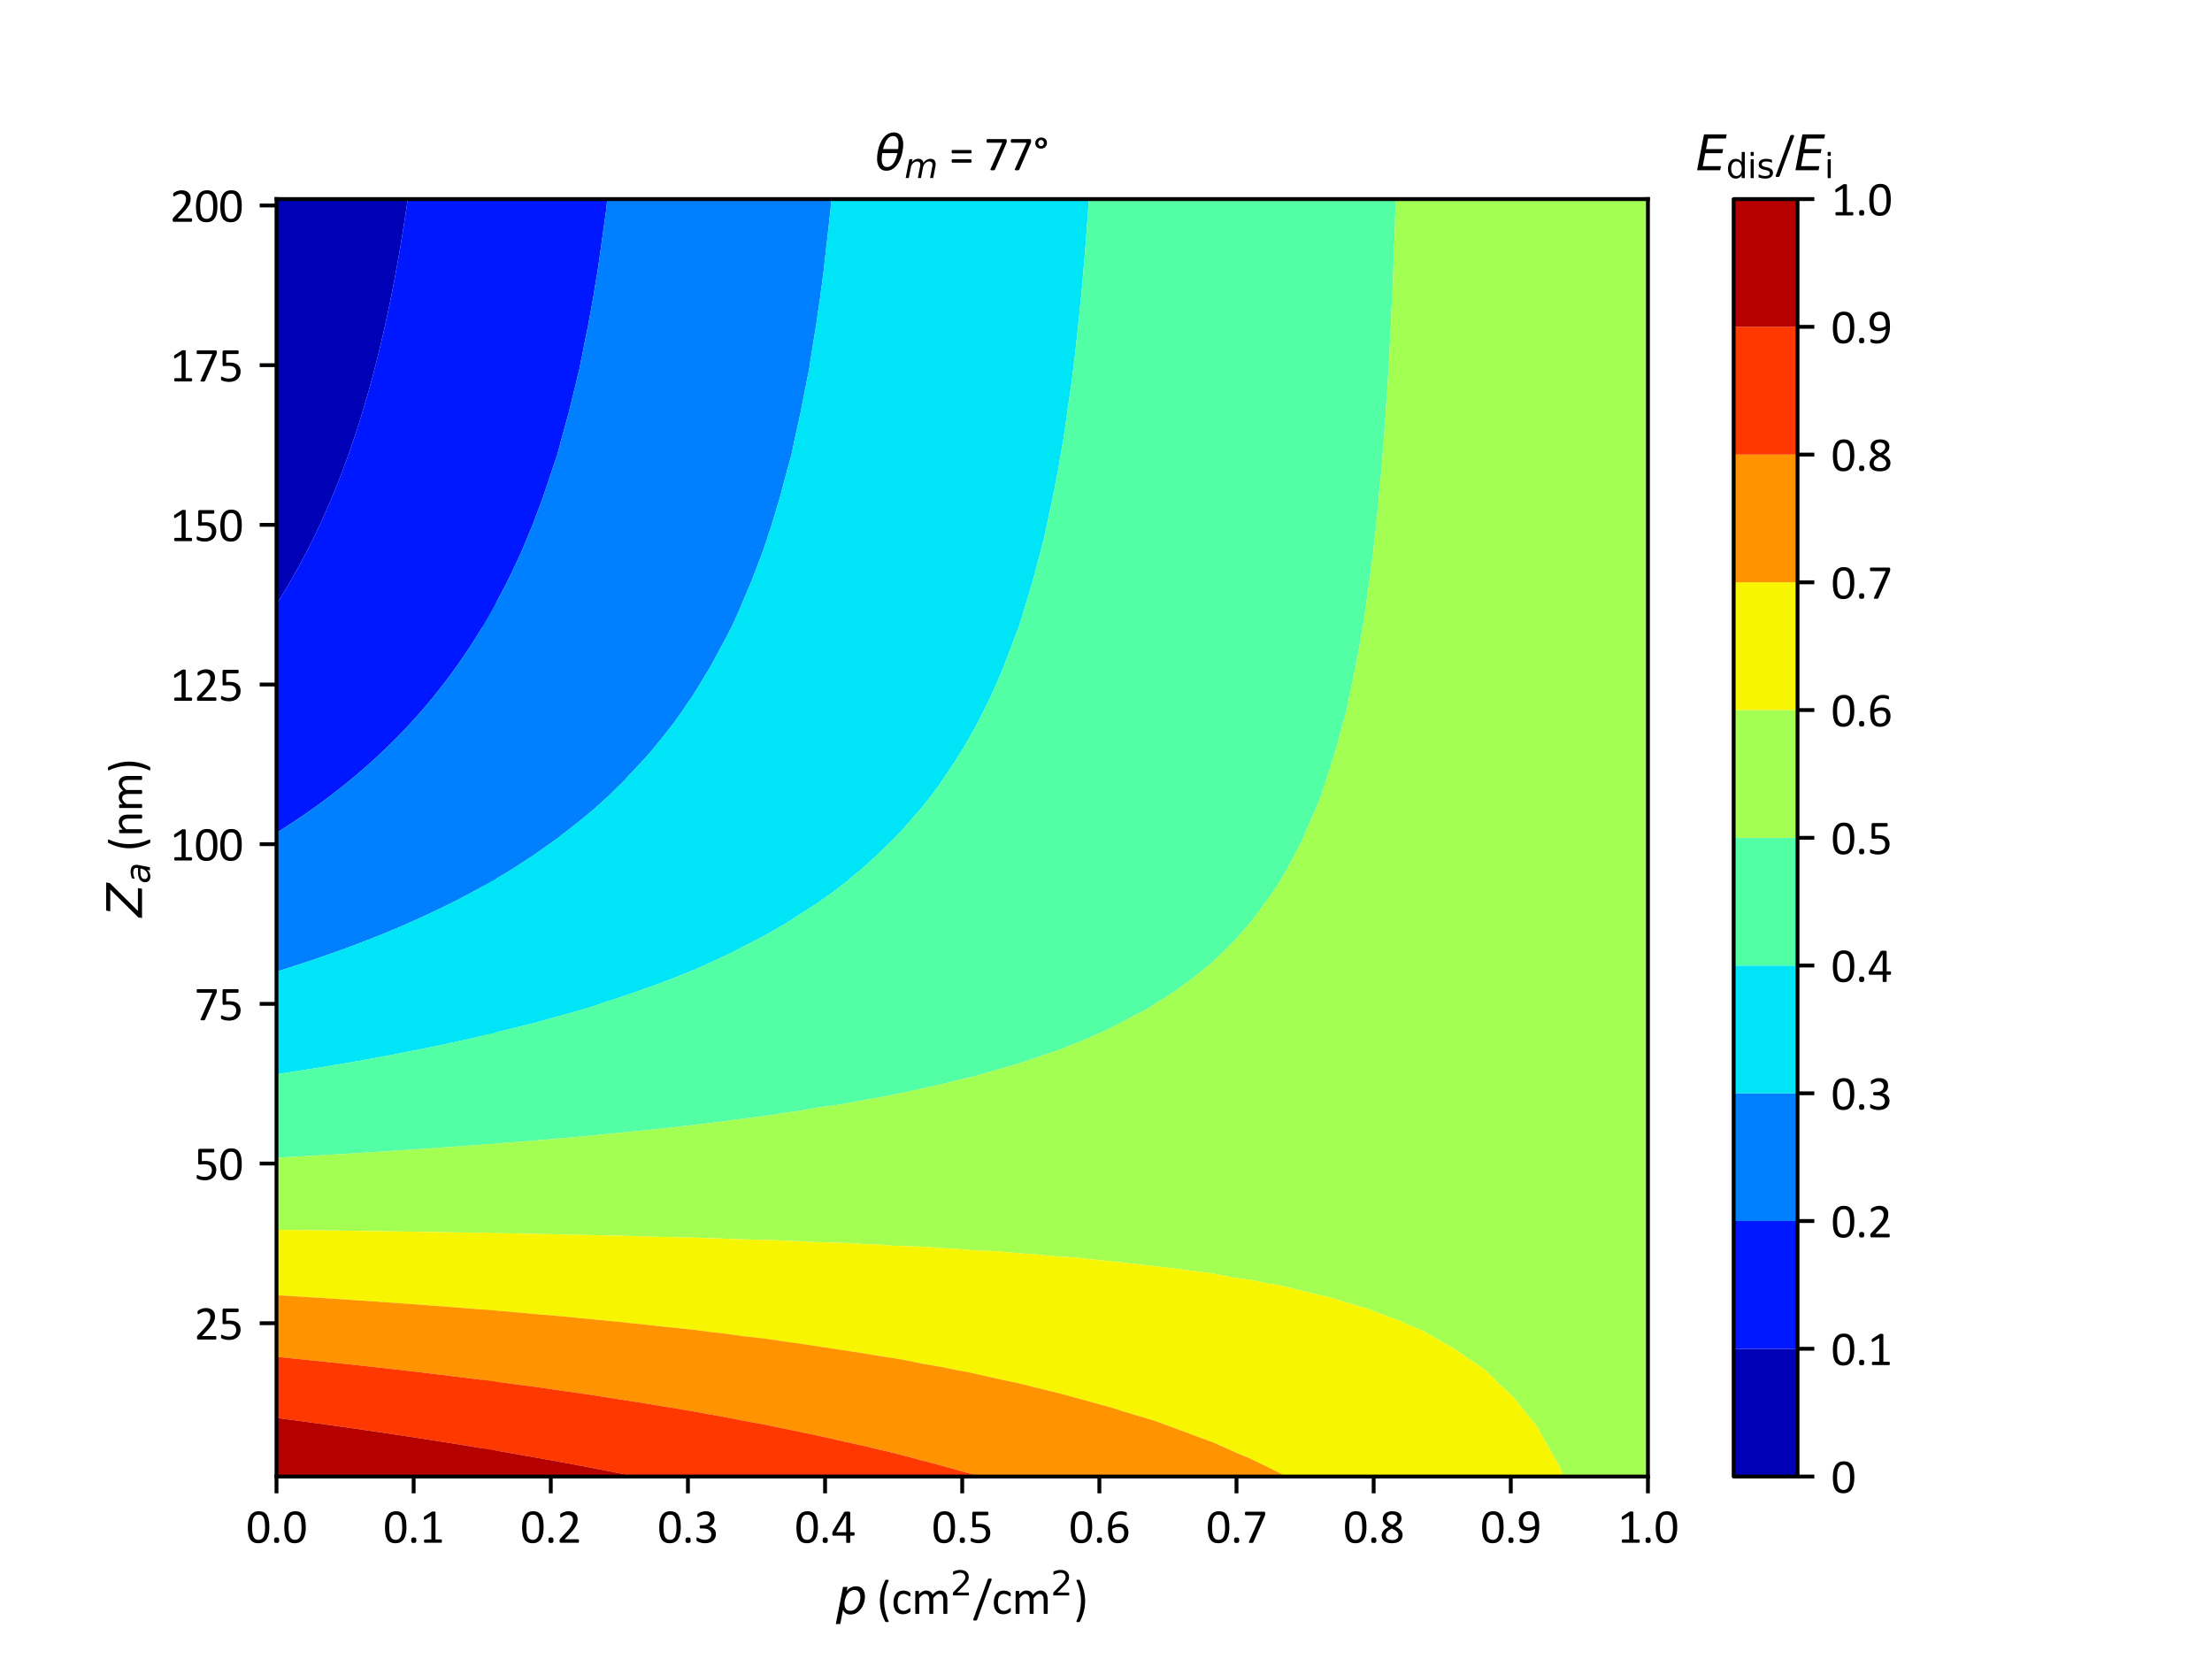 <?xml version="1.0" encoding="utf-8" standalone="no"?>
<!DOCTYPE svg PUBLIC "-//W3C//DTD SVG 1.1//EN"
  "http://www.w3.org/Graphics/SVG/1.1/DTD/svg11.dtd">
<svg xmlns:xlink="http://www.w3.org/1999/xlink" width="460.8pt" height="345.6pt" viewBox="0 0 460.8 345.6" xmlns="http://www.w3.org/2000/svg" version="1.1">
 <defs>
  <style type="text/css">*{stroke-linejoin: round; stroke-linecap: butt}</style>
 </defs>
 <g id="figure_1">
  <g id="patch_1">
   <path d="M 0 345.6 
L 460.8 345.6 
L 460.8 0 
L 0 0 
z
" style="fill: #ffffff"/>
  </g>
  <g id="axes_1">
   <g id="patch_2">
    <path d="M 57.6 307.584 
L 343.296 307.584 
L 343.296 41.472 
L 57.6 41.472 
z
" style="fill: #ffffff"/>
   </g>
   <g id="PathCollection_1">
    <path d="M 57.629 125.784 
L 57.798 125.527 
L 58.368 124.632 
L 58.817 123.9 
L 59.801 122.28 
L 59.951 122.027 
L 60.101 121.775 
L 60.378 121.306 
L 60.866 120.458 
L 60.939 120.331 
L 61.076 120.089 
L 61.939 118.548 
L 62.226 118.037 
L 62.258 117.979 
L 63.34 115.961 
L 63.518 115.627 
L 63.653 115.371 
L 64.026 114.653 
L 64.41 113.896 
L 64.521 113.679 
L 65.457 111.785 
L 65.682 111.326 
L 66.459 109.683 
L 66.793 108.974 
L 66.929 108.675 
L 67.241 108 
L 67.433 107.574 
L 67.544 107.322 
L 67.677 107.026 
L 68.504 105.131 
L 68.703 104.674 
L 69.47 102.837 
L 69.684 102.321 
L 69.782 102.083 
L 70.081 101.347 
L 70.288 100.826 
L 70.413 100.507 
L 70.467 100.373 
L 71.359 98.059 
L 71.374 98.021 
L 71.507 97.66 
L 72.244 95.669 
L 72.287 95.549 
L 72.407 95.221 
L 72.596 94.694 
L 72.862 93.939 
L 72.937 93.72 
L 73.179 93.018 
L 73.743 91.368 
L 74.014 90.548 
L 74.516 89.016 
L 74.728 88.348 
L 74.767 88.228 
L 74.826 88.042 
L 74.997 87.492 
L 75.131 87.067 
L 75.265 86.628 
L 75.846 84.715 
L 75.887 84.576 
L 76.037 84.06 
L 76.466 82.595 
L 76.533 82.363 
L 76.593 82.152 
L 76.707 81.75 
L 76.811 81.389 
L 76.887 81.117 
L 76.936 80.936 
L 77.082 80.415 
L 77.614 78.449 
L 77.718 78.062 
L 78.086 76.645 
L 78.33 75.71 
L 78.364 75.574 
L 78.578 74.736 
L 78.785 73.896 
L 78.818 73.762 
L 79.148 72.397 
L 79.386 71.41 
L 79.756 69.819 
L 79.932 69.057 
L 80.065 68.462 
L 80.152 68.083 
L 80.185 67.935 
L 80.207 67.832 
L 80.368 67.109 
L 80.75 65.337 
L 80.874 64.757 
L 81.195 63.204 
L 81.362 62.405 
L 81.392 62.252 
L 81.462 61.914 
L 81.56 61.43 
L 81.734 60.541 
L 81.751 60.456 
L 82.105 58.617 
L 82.204 58.104 
L 82.586 56.04 
L 82.64 55.752 
L 82.675 55.552 
L 82.745 55.166 
L 82.817 54.778 
L 82.874 54.452 
L 82.914 54.219 
L 82.988 53.803 
L 83.309 51.937 
L 83.393 51.451 
L 83.43 51.229 
L 83.784 49.099 
L 83.889 48.447 
L 83.941 48.125 
L 83.975 47.905 
L 84.009 47.694 
L 84.096 47.151 
L 84.225 46.312 
L 84.458 44.798 
L 84.72 43.033 
L 84.807 42.446 
L 84.898 41.815 
L 84.948 41.472 
L 83.532 41.472 
L 82.008 41.472 
L 80.484 41.472 
L 78.961 41.472 
L 77.437 41.472 
L 75.913 41.472 
L 74.389 41.472 
L 72.866 41.472 
L 71.342 41.472 
L 69.818 41.472 
L 68.295 41.472 
L 66.771 41.472 
L 65.247 41.472 
L 63.723 41.472 
L 62.2 41.472 
L 60.676 41.472 
L 59.152 41.472 
L 57.629 41.472 
L 57.629 44.798 
L 57.629 48.125 
L 57.629 51.451 
L 57.629 54.778 
L 57.629 58.104 
L 57.629 61.43 
L 57.629 64.757 
L 57.629 68.083 
L 57.629 71.41 
L 57.629 74.736 
L 57.629 78.062 
L 57.629 81.389 
L 57.629 84.715 
L 57.629 88.042 
L 57.629 91.368 
L 57.629 94.694 
L 57.629 98.021 
L 57.629 101.347 
L 57.629 104.674 
L 57.629 108 
L 57.629 111.326 
L 57.629 114.653 
L 57.629 117.979 
L 57.629 121.306 
L 57.629 124.632 
" clip-path="url(#p0d1eb83ea7)" style="fill: #0000b6"/>
   </g>
   <g id="PathCollection_2">
    <path d="M 84.948 41.472 
L 84.898 41.815 
L 84.807 42.446 
L 84.72 43.033 
L 84.458 44.798 
L 84.225 46.312 
L 84.096 47.151 
L 84.009 47.694 
L 83.975 47.905 
L 83.941 48.125 
L 83.889 48.447 
L 83.784 49.099 
L 83.43 51.229 
L 83.393 51.451 
L 83.309 51.937 
L 82.988 53.803 
L 82.914 54.219 
L 82.874 54.452 
L 82.817 54.778 
L 82.745 55.166 
L 82.675 55.552 
L 82.64 55.752 
L 82.586 56.04 
L 82.204 58.104 
L 82.105 58.617 
L 81.751 60.456 
L 81.734 60.541 
L 81.56 61.43 
L 81.462 61.914 
L 81.392 62.252 
L 81.362 62.405 
L 81.195 63.204 
L 80.874 64.757 
L 80.75 65.337 
L 80.368 67.109 
L 80.207 67.832 
L 80.185 67.935 
L 80.152 68.083 
L 80.065 68.462 
L 79.932 69.057 
L 79.756 69.819 
L 79.386 71.41 
L 79.148 72.397 
L 78.818 73.762 
L 78.785 73.896 
L 78.578 74.736 
L 78.364 75.574 
L 78.33 75.71 
L 78.086 76.645 
L 77.718 78.062 
L 77.614 78.449 
L 77.082 80.415 
L 76.936 80.936 
L 76.887 81.117 
L 76.811 81.389 
L 76.707 81.75 
L 76.593 82.152 
L 76.533 82.363 
L 76.466 82.595 
L 76.037 84.06 
L 75.887 84.576 
L 75.846 84.715 
L 75.265 86.628 
L 75.131 87.067 
L 74.997 87.492 
L 74.826 88.042 
L 74.767 88.228 
L 74.728 88.348 
L 74.516 89.016 
L 74.014 90.548 
L 73.743 91.368 
L 73.179 93.018 
L 72.937 93.72 
L 72.862 93.939 
L 72.596 94.694 
L 72.407 95.221 
L 72.287 95.549 
L 72.244 95.669 
L 71.507 97.66 
L 71.374 98.021 
L 71.359 98.059 
L 70.467 100.373 
L 70.413 100.507 
L 70.288 100.826 
L 70.081 101.347 
L 69.782 102.083 
L 69.684 102.321 
L 69.47 102.837 
L 68.703 104.674 
L 68.504 105.131 
L 67.677 107.026 
L 67.544 107.322 
L 67.433 107.574 
L 67.241 108 
L 66.929 108.675 
L 66.793 108.974 
L 66.459 109.683 
L 65.682 111.326 
L 65.457 111.785 
L 64.521 113.679 
L 64.41 113.896 
L 64.026 114.653 
L 63.653 115.371 
L 63.518 115.627 
L 63.34 115.961 
L 62.258 117.979 
L 62.226 118.037 
L 61.939 118.548 
L 61.076 120.089 
L 60.939 120.331 
L 60.866 120.458 
L 60.378 121.306 
L 60.101 121.775 
L 59.951 122.027 
L 59.801 122.28 
L 58.817 123.9 
L 58.368 124.632 
L 57.798 125.527 
L 57.629 125.784 
L 57.629 127.958 
L 57.629 131.285 
L 57.629 134.611 
L 57.629 137.938 
L 57.629 141.264 
L 57.629 144.59 
L 57.629 147.917 
L 57.629 151.243 
L 57.629 154.57 
L 57.629 157.896 
L 57.629 161.222 
L 57.629 164.549 
L 57.629 167.875 
L 57.629 171.202 
L 57.629 173.457 
L 58.013 173.229 
L 58.312 173.036 
L 59.614 172.209 
L 60.607 171.564 
L 60.73 171.486 
L 61.167 171.202 
L 61.957 170.671 
L 62.666 170.184 
L 63.432 169.666 
L 64.103 169.203 
L 64.277 169.085 
L 64.617 168.849 
L 65.574 168.17 
L 65.987 167.875 
L 66.922 167.196 
L 67.264 166.943 
L 67.321 166.901 
L 68.846 165.753 
L 69.717 165.084 
L 69.894 164.95 
L 70.416 164.549 
L 71.095 164.009 
L 71.881 163.372 
L 72.542 162.842 
L 73.308 162.219 
L 73.318 162.21 
L 73.335 162.197 
L 74.441 161.269 
L 74.457 161.256 
L 74.496 161.222 
L 75.571 160.3 
L 75.631 160.248 
L 76.255 159.696 
L 76.862 159.152 
L 77.679 158.425 
L 78.264 157.896 
L 78.855 157.342 
L 79.112 157.099 
L 79.817 156.439 
L 80.755 155.544 
L 81.143 155.165 
L 81.749 154.57 
L 82.338 153.979 
L 82.593 153.721 
L 82.717 153.595 
L 84 152.266 
L 84.972 151.243 
L 85.041 151.168 
L 85.077 151.129 
L 86.044 150.075 
L 87.112 148.891 
L 87.353 148.617 
L 87.549 148.397 
L 87.968 147.917 
L 88.691 147.071 
L 88.801 146.943 
L 90.028 145.467 
L 90.746 144.59 
L 91.072 144.178 
L 91.278 143.915 
L 91.966 143.045 
L 92.595 142.238 
L 93.065 141.618 
L 93.333 141.264 
L 93.975 140.4 
L 94.055 140.29 
L 94.521 139.644 
L 95.687 138.012 
L 95.729 137.954 
L 95.741 137.938 
L 96.918 136.216 
L 97.345 135.585 
L 97.431 135.457 
L 97.989 134.611 
L 98.178 134.319 
L 98.276 134.166 
L 98.617 133.637 
L 99.328 132.505 
L 100.084 131.285 
L 100.242 131.021 
L 100.39 130.772 
L 101.064 129.643 
L 101.484 128.933 
L 101.966 128.094 
L 102.044 127.958 
L 102.279 127.54 
L 102.593 126.984 
L 102.757 126.686 
L 103.053 126.142 
L 103.34 125.611 
L 103.34 124.632 
L 103.34 121.306 
L 103.34 117.979 
L 103.34 114.653 
L 103.34 111.326 
L 103.34 108 
L 103.34 104.674 
L 103.34 101.347 
L 103.34 98.021 
L 103.34 94.694 
L 103.34 91.368 
L 103.34 88.042 
L 103.34 84.715 
L 103.34 81.389 
L 103.34 78.062 
L 103.34 74.736 
L 103.34 71.41 
L 103.34 68.083 
L 103.34 64.757 
L 103.34 61.43 
L 103.34 58.104 
L 103.34 54.778 
L 103.34 51.451 
L 103.34 48.125 
L 103.34 44.798 
L 103.34 41.472 
L 101.816 41.472 
L 100.293 41.472 
L 98.769 41.472 
L 97.245 41.472 
L 95.721 41.472 
L 94.198 41.472 
L 92.674 41.472 
L 91.15 41.472 
L 89.627 41.472 
L 88.103 41.472 
L 86.579 41.472 
L 85.055 41.472 
" clip-path="url(#p0d1eb83ea7)" style="fill: #0018ff"/>
   </g>
   <g id="PathCollection_3">
    <path d="M 103.34 125.611 
L 103.053 126.142 
L 102.757 126.686 
L 102.593 126.984 
L 102.279 127.54 
L 102.044 127.958 
L 101.966 128.094 
L 101.484 128.933 
L 101.064 129.643 
L 100.39 130.772 
L 100.242 131.021 
L 100.084 131.285 
L 99.328 132.505 
L 98.617 133.637 
L 98.276 134.166 
L 98.178 134.319 
L 97.989 134.611 
L 97.431 135.457 
L 97.345 135.585 
L 96.918 136.216 
L 95.741 137.938 
L 95.729 137.954 
L 95.687 138.012 
L 94.521 139.644 
L 94.055 140.29 
L 93.975 140.4 
L 93.333 141.264 
L 93.065 141.618 
L 92.595 142.238 
L 91.966 143.045 
L 91.278 143.915 
L 91.072 144.178 
L 90.746 144.59 
L 90.028 145.467 
L 88.801 146.943 
L 88.691 147.071 
L 87.968 147.917 
L 87.549 148.397 
L 87.353 148.617 
L 87.112 148.891 
L 86.044 150.075 
L 85.077 151.129 
L 85.041 151.168 
L 84.972 151.243 
L 84 152.266 
L 82.717 153.595 
L 82.593 153.721 
L 82.338 153.979 
L 81.749 154.57 
L 81.143 155.165 
L 80.755 155.544 
L 79.817 156.439 
L 79.112 157.099 
L 78.855 157.342 
L 78.264 157.896 
L 77.679 158.425 
L 76.862 159.152 
L 76.255 159.696 
L 75.631 160.248 
L 75.571 160.3 
L 74.496 161.222 
L 74.457 161.256 
L 74.441 161.269 
L 73.335 162.197 
L 73.318 162.21 
L 73.308 162.219 
L 72.542 162.842 
L 71.881 163.372 
L 71.095 164.009 
L 70.416 164.549 
L 69.894 164.95 
L 69.717 165.084 
L 68.846 165.753 
L 67.321 166.901 
L 67.264 166.943 
L 66.922 167.196 
L 65.987 167.875 
L 65.574 168.17 
L 64.617 168.849 
L 64.277 169.085 
L 64.103 169.203 
L 63.432 169.666 
L 62.666 170.184 
L 61.957 170.671 
L 61.167 171.202 
L 60.73 171.486 
L 60.607 171.564 
L 59.614 172.209 
L 58.312 173.036 
L 58.013 173.229 
L 57.629 173.457 
L 57.629 174.528 
L 57.629 177.854 
L 57.629 181.181 
L 57.629 184.507 
L 57.629 187.834 
L 57.629 191.16 
L 57.629 194.486 
L 57.629 197.813 
L 57.629 201.139 
L 57.629 202.382 
L 58.046 202.266 
L 58.133 202.24 
L 58.546 202.113 
L 59.795 201.721 
L 61.616 201.139 
L 61.969 201.025 
L 62.045 201 
L 62.532 200.839 
L 63.357 200.567 
L 64.279 200.264 
L 64.577 200.165 
L 66.089 199.65 
L 66.446 199.524 
L 67.056 199.315 
L 67.713 199.082 
L 68.718 198.737 
L 69.71 198.382 
L 69.913 198.312 
L 71.31 197.813 
L 71.337 197.803 
L 71.349 197.799 
L 72.763 197.273 
L 72.984 197.189 
L 73.941 196.833 
L 75.031 196.413 
L 75.607 196.197 
L 76.268 195.94 
L 76.534 195.841 
L 77.51 195.461 
L 78.208 195.183 
L 78.562 195.043 
L 79.935 194.486 
L 80.236 194.363 
L 80.313 194.331 
L 80.949 194.066 
L 81.893 193.676 
L 82.28 193.512 
L 82.441 193.443 
L 82.497 193.419 
L 84.226 192.675 
L 84.818 192.411 
L 85.257 192.222 
L 86.307 191.754 
L 86.761 191.557 
L 87.643 191.16 
L 88.066 190.964 
L 88.147 190.926 
L 89.279 190.401 
L 90.17 189.974 
L 90.864 189.649 
L 91.495 189.345 
L 91.781 189.211 
L 92.614 188.808 
L 93.349 188.444 
L 93.63 188.306 
L 94.569 187.834 
L 95.305 187.457 
L 96.462 186.859 
L 96.733 186.716 
L 96.837 186.659 
L 97.579 186.265 
L 98.092 185.985 
L 99.179 185.404 
L 100.232 184.824 
L 100.342 184.766 
L 100.81 184.507 
L 101.608 184.053 
L 102.176 183.721 
L 103.091 183.196 
L 103.34 183.04 
L 103.34 181.181 
L 103.34 177.854 
L 103.34 174.528 
L 103.34 171.202 
L 103.34 167.875 
L 103.34 164.549 
L 103.34 161.222 
L 103.34 157.896 
L 103.34 154.57 
L 103.34 151.243 
L 103.34 147.917 
L 103.34 144.59 
L 103.34 141.264 
L 103.34 137.938 
L 103.34 134.611 
L 103.34 131.285 
L 103.34 127.958 
" clip-path="url(#p0d1eb83ea7)" style="fill: #0080ff"/>
   </g>
   <g id="PathCollection_4">
    <path d="M 103.34 183.04 
L 103.091 183.196 
L 102.176 183.721 
L 101.608 184.053 
L 100.81 184.507 
L 100.342 184.766 
L 100.232 184.824 
L 99.179 185.404 
L 98.092 185.985 
L 97.579 186.265 
L 96.837 186.659 
L 96.733 186.716 
L 96.462 186.859 
L 95.305 187.457 
L 94.569 187.834 
L 93.63 188.306 
L 93.349 188.444 
L 92.614 188.808 
L 91.781 189.211 
L 91.495 189.345 
L 90.864 189.649 
L 90.17 189.974 
L 89.279 190.401 
L 88.147 190.926 
L 88.066 190.964 
L 87.643 191.16 
L 86.761 191.557 
L 86.307 191.754 
L 85.257 192.222 
L 84.818 192.411 
L 84.226 192.675 
L 82.497 193.419 
L 82.441 193.443 
L 82.28 193.512 
L 81.893 193.676 
L 80.949 194.066 
L 80.313 194.331 
L 80.236 194.363 
L 79.935 194.486 
L 78.562 195.043 
L 78.208 195.183 
L 77.51 195.461 
L 76.534 195.841 
L 76.268 195.94 
L 75.607 196.197 
L 75.031 196.413 
L 73.941 196.833 
L 72.984 197.189 
L 72.763 197.273 
L 71.349 197.799 
L 71.337 197.803 
L 71.31 197.813 
L 69.913 198.312 
L 69.71 198.382 
L 68.718 198.737 
L 67.713 199.082 
L 67.056 199.315 
L 66.446 199.524 
L 66.089 199.65 
L 64.577 200.165 
L 64.279 200.264 
L 63.357 200.567 
L 62.532 200.839 
L 62.045 201 
L 61.969 201.025 
L 61.616 201.139 
L 59.795 201.721 
L 58.546 202.113 
L 58.133 202.24 
L 58.046 202.266 
L 57.629 202.382 
L 57.629 204.466 
L 57.629 207.792 
L 57.629 211.118 
L 57.629 214.445 
L 57.629 217.771 
L 57.629 221.098 
L 57.629 223.775 
L 57.755 223.758 
L 58.778 223.607 
L 59.586 223.478 
L 60.471 223.346 
L 60.893 223.279 
L 61.625 223.169 
L 62.866 222.97 
L 63.431 222.885 
L 64.034 222.787 
L 64.468 222.722 
L 66.152 222.449 
L 66.389 222.413 
L 67.177 222.285 
L 67.306 222.265 
L 68.485 222.072 
L 69.234 221.947 
L 69.817 221.85 
L 70.673 221.703 
L 71.801 221.513 
L 72.085 221.465 
L 74.198 221.098 
L 74.339 221.073 
L 74.358 221.069 
L 74.436 221.055 
L 74.497 221.044 
L 76.905 220.617 
L 78.238 220.373 
L 79.291 220.181 
L 79.441 220.154 
L 79.607 220.123 
L 81.407 219.785 
L 81.635 219.739 
L 82.355 219.603 
L 82.727 219.528 
L 84.208 219.247 
L 84.798 219.127 
L 85.295 219.033 
L 86.074 218.875 
L 87.003 218.697 
L 87.965 218.5 
L 88.231 218.449 
L 89.429 218.203 
L 89.792 218.133 
L 91.134 217.856 
L 91.165 217.85 
L 91.544 217.771 
L 92.574 217.552 
L 92.797 217.502 
L 94.094 217.224 
L 94.311 217.175 
L 95.346 216.952 
L 96.184 216.761 
L 97.019 216.58 
L 97.492 216.472 
L 98.112 216.337 
L 99.581 215.999 
L 99.941 215.92 
L 100.676 215.75 
L 100.871 215.707 
L 102.108 215.419 
L 102.73 215.271 
L 102.99 215.208 
L 103.34 215.115 
L 103.34 214.445 
L 103.34 211.118 
L 103.34 207.792 
L 103.34 204.466 
L 103.34 201.139 
L 103.34 197.813 
L 103.34 194.486 
L 103.34 191.16 
L 103.34 187.834 
L 103.34 184.507 
" clip-path="url(#p0d1eb83ea7)" style="fill: #00e4f8"/>
   </g>
   <g id="PathCollection_5">
    <path d="M 103.34 215.115 
L 102.99 215.208 
L 102.73 215.271 
L 102.108 215.419 
L 100.871 215.707 
L 100.676 215.75 
L 99.941 215.92 
L 99.581 215.999 
L 98.112 216.337 
L 97.492 216.472 
L 97.019 216.58 
L 96.184 216.761 
L 95.346 216.952 
L 94.311 217.175 
L 94.094 217.224 
L 92.797 217.502 
L 92.574 217.552 
L 91.544 217.771 
L 91.165 217.85 
L 91.134 217.856 
L 89.792 218.133 
L 89.429 218.203 
L 88.231 218.449 
L 87.965 218.5 
L 87.003 218.697 
L 86.074 218.875 
L 85.295 219.033 
L 84.798 219.127 
L 84.208 219.247 
L 82.727 219.528 
L 82.355 219.603 
L 81.635 219.739 
L 81.407 219.785 
L 79.607 220.123 
L 79.441 220.154 
L 79.291 220.181 
L 78.238 220.373 
L 76.905 220.617 
L 74.497 221.044 
L 74.436 221.055 
L 74.358 221.069 
L 74.339 221.073 
L 74.198 221.098 
L 72.085 221.465 
L 71.801 221.513 
L 70.673 221.703 
L 69.817 221.85 
L 69.234 221.947 
L 68.485 222.072 
L 67.306 222.265 
L 67.177 222.285 
L 66.389 222.413 
L 66.152 222.449 
L 64.468 222.722 
L 64.034 222.787 
L 63.431 222.885 
L 62.866 222.97 
L 61.625 223.169 
L 60.893 223.279 
L 60.471 223.346 
L 59.586 223.478 
L 58.778 223.607 
L 57.755 223.758 
L 57.629 223.775 
L 57.629 224.424 
L 57.629 227.75 
L 57.629 231.077 
L 57.629 234.403 
L 57.629 237.73 
L 57.629 241.056 
L 57.629 241.179 
L 57.684 241.177 
L 59.103 241.1 
L 59.196 241.096 
L 59.922 241.056 
L 61.972 240.943 
L 62.069 240.937 
L 62.349 240.921 
L 62.49 240.912 
L 64.938 240.776 
L 65.601 240.736 
L 67.441 240.634 
L 67.803 240.612 
L 68.856 240.548 
L 70.166 240.474 
L 70.665 240.444 
L 72.117 240.355 
L 72.885 240.312 
L 73.523 240.273 
L 75.382 240.159 
L 76.32 240.101 
L 76.377 240.098 
L 76.642 240.082 
L 78.462 239.967 
L 78.537 239.962 
L 79.374 239.909 
L 79.49 239.901 
L 81.423 239.778 
L 81.622 239.763 
L 82.385 239.715 
L 82.631 239.697 
L 84.382 239.585 
L 84.708 239.561 
L 85.394 239.517 
L 85.774 239.488 
L 87.339 239.388 
L 87.795 239.353 
L 88.403 239.314 
L 88.919 239.275 
L 90.293 239.186 
L 90.883 239.141 
L 91.411 239.106 
L 92.066 239.056 
L 93.246 238.979 
L 93.971 238.923 
L 94.419 238.894 
L 95.216 238.832 
L 96.197 238.768 
L 97.061 238.701 
L 97.425 238.677 
L 98.369 238.603 
L 99.145 238.552 
L 100.151 238.473 
L 100.43 238.454 
L 101.523 238.369 
L 102.092 238.331 
L 103.243 238.24 
L 103.34 238.231 
L 103.34 237.73 
L 103.34 234.403 
L 103.34 231.077 
L 103.34 227.75 
L 103.34 224.424 
L 103.34 221.098 
L 103.34 217.771 
" clip-path="url(#p0d1eb83ea7)" style="fill: #53ffa4"/>
   </g>
   <g id="PathCollection_6">
    <path d="M 103.34 238.231 
L 103.243 238.24 
L 102.092 238.331 
L 101.523 238.369 
L 100.43 238.454 
L 100.151 238.473 
L 99.145 238.552 
L 98.369 238.603 
L 97.425 238.677 
L 97.061 238.701 
L 96.197 238.768 
L 95.216 238.832 
L 94.419 238.894 
L 93.971 238.923 
L 93.246 238.979 
L 92.066 239.056 
L 91.411 239.106 
L 90.883 239.141 
L 90.293 239.186 
L 88.919 239.275 
L 88.403 239.314 
L 87.795 239.353 
L 87.339 239.388 
L 85.774 239.488 
L 85.394 239.517 
L 84.708 239.561 
L 84.382 239.585 
L 82.631 239.697 
L 82.385 239.715 
L 81.622 239.763 
L 81.423 239.778 
L 79.49 239.901 
L 79.374 239.909 
L 78.537 239.962 
L 78.462 239.967 
L 76.642 240.082 
L 76.377 240.098 
L 76.32 240.101 
L 75.382 240.159 
L 73.523 240.273 
L 72.885 240.312 
L 72.117 240.355 
L 70.665 240.444 
L 70.166 240.474 
L 68.856 240.548 
L 67.803 240.612 
L 67.441 240.634 
L 65.601 240.736 
L 64.938 240.776 
L 62.49 240.912 
L 62.349 240.921 
L 62.069 240.937 
L 61.972 240.943 
L 59.922 241.056 
L 59.196 241.096 
L 59.103 241.1 
L 57.684 241.177 
L 57.629 241.179 
L 57.629 244.382 
L 57.629 247.709 
L 57.629 251.035 
L 57.629 254.362 
L 57.629 256.203 
L 57.909 256.211 
L 58.48 256.221 
L 59.82 256.231 
L 60.402 256.241 
L 60.95 256.246 
L 61.544 256.256 
L 62.851 256.267 
L 63.456 256.278 
L 63.99 256.282 
L 64.608 256.293 
L 65.881 256.304 
L 66.51 256.315 
L 67.03 256.32 
L 67.673 256.331 
L 68.911 256.342 
L 69.565 256.354 
L 70.07 256.359 
L 70.739 256.371 
L 71.94 256.382 
L 72.62 256.394 
L 73.11 256.399 
L 73.805 256.412 
L 74.969 256.422 
L 75.676 256.436 
L 76.15 256.44 
L 76.872 256.454 
L 77.997 256.465 
L 78.731 256.479 
L 79.189 256.483 
L 79.939 256.498 
L 81.025 256.508 
L 81.787 256.523 
L 82.228 256.528 
L 83.007 256.543 
L 84.051 256.553 
L 84.843 256.569 
L 85.267 256.573 
L 86.076 256.59 
L 87.078 256.6 
L 87.9 256.617 
L 88.305 256.621 
L 89.146 256.638 
L 90.103 256.648 
L 90.956 256.666 
L 91.343 256.67 
L 92.216 256.688 
L 93.128 256.698 
L 94.013 256.717 
L 94.381 256.721 
L 95.287 256.74 
L 96.151 256.749 
L 97.071 256.769 
L 97.419 256.773 
L 98.359 256.793 
L 99.174 256.802 
L 100.128 256.823 
L 100.456 256.827 
L 101.432 256.849 
L 102.197 256.858 
L 103.187 256.88 
L 103.34 256.878 
L 103.34 254.362 
L 103.34 251.035 
L 103.34 247.709 
L 103.34 244.382 
L 103.34 241.056 
" clip-path="url(#p0d1eb83ea7)" style="fill: #a4ff53"/>
   </g>
   <g id="PathCollection_7">
    <path d="M 103.34 256.878 
L 103.187 256.88 
L 102.197 256.858 
L 101.432 256.849 
L 100.456 256.827 
L 100.128 256.823 
L 99.174 256.802 
L 98.359 256.793 
L 97.419 256.773 
L 97.071 256.769 
L 96.151 256.749 
L 95.287 256.74 
L 94.381 256.721 
L 94.013 256.717 
L 93.128 256.698 
L 92.216 256.688 
L 91.343 256.67 
L 90.956 256.666 
L 90.103 256.648 
L 89.146 256.638 
L 88.305 256.621 
L 87.9 256.617 
L 87.078 256.6 
L 86.076 256.59 
L 85.267 256.573 
L 84.843 256.569 
L 84.051 256.553 
L 83.007 256.543 
L 82.228 256.528 
L 81.787 256.523 
L 81.025 256.508 
L 79.939 256.498 
L 79.189 256.483 
L 78.731 256.479 
L 77.997 256.465 
L 76.872 256.454 
L 76.15 256.44 
L 75.676 256.436 
L 74.969 256.422 
L 73.805 256.412 
L 73.11 256.399 
L 72.62 256.394 
L 71.94 256.382 
L 70.739 256.371 
L 70.07 256.359 
L 69.565 256.354 
L 68.911 256.342 
L 67.673 256.331 
L 67.03 256.32 
L 66.51 256.315 
L 65.881 256.304 
L 64.608 256.293 
L 63.99 256.282 
L 63.456 256.278 
L 62.851 256.267 
L 61.544 256.256 
L 60.95 256.246 
L 60.402 256.241 
L 59.82 256.231 
L 58.48 256.221 
L 57.909 256.211 
L 57.629 256.203 
L 57.629 257.688 
L 57.629 261.014 
L 57.629 264.341 
L 57.629 267.667 
L 57.629 269.811 
L 57.85 269.826 
L 58.641 269.876 
L 59.639 269.932 
L 60.485 269.987 
L 60.863 270.008 
L 61.775 270.067 
L 62.603 270.113 
L 63.568 270.176 
L 63.875 270.193 
L 64.912 270.261 
L 65.566 270.298 
L 66.653 270.37 
L 66.887 270.383 
L 68.05 270.46 
L 68.526 270.488 
L 69.738 270.568 
L 69.897 270.577 
L 71.191 270.664 
L 71.485 270.681 
L 72.823 270.771 
L 72.907 270.776 
L 74.334 270.872 
L 74.442 270.879 
L 75.91 270.979 
L 75.916 270.979 
L 76.131 270.994 
L 77.398 271.079 
L 77.479 271.085 
L 78.924 271.184 
L 78.998 271.189 
L 80.352 271.282 
L 80.626 271.303 
L 81.932 271.393 
L 82.086 271.405 
L 83.305 271.489 
L 83.776 271.526 
L 84.939 271.607 
L 85.175 271.626 
L 86.255 271.701 
L 86.928 271.754 
L 87.945 271.826 
L 88.266 271.851 
L 89.203 271.918 
L 90.082 271.988 
L 90.95 272.05 
L 91.357 272.083 
L 92.149 272.14 
L 93.239 272.228 
L 93.954 272.28 
L 94.449 272.32 
L 95.092 272.367 
L 96.399 272.474 
L 96.957 272.515 
L 97.543 272.563 
L 98.033 272.599 
L 99.562 272.726 
L 99.958 272.755 
L 100.638 272.812 
L 100.972 272.837 
L 102.728 272.985 
L 102.959 273.002 
L 103.34 273.028 
L 103.34 270.994 
L 103.34 267.667 
L 103.34 264.341 
L 103.34 261.014 
L 103.34 257.688 
" clip-path="url(#p0d1eb83ea7)" style="fill: #f8f500"/>
   </g>
   <g id="PathCollection_8">
    <path d="M 103.34 273.028 
L 102.959 273.002 
L 102.728 272.985 
L 100.972 272.837 
L 100.638 272.812 
L 99.958 272.755 
L 99.562 272.726 
L 98.033 272.599 
L 97.543 272.563 
L 96.957 272.515 
L 96.399 272.474 
L 95.092 272.367 
L 94.449 272.32 
L 93.954 272.28 
L 93.239 272.228 
L 92.149 272.14 
L 91.357 272.083 
L 90.95 272.05 
L 90.082 271.988 
L 89.203 271.918 
L 88.266 271.851 
L 87.945 271.826 
L 86.928 271.754 
L 86.255 271.701 
L 85.175 271.626 
L 84.939 271.607 
L 83.776 271.526 
L 83.305 271.489 
L 82.086 271.405 
L 81.932 271.393 
L 80.626 271.303 
L 80.352 271.282 
L 78.998 271.189 
L 78.924 271.184 
L 77.479 271.085 
L 77.398 271.079 
L 76.131 270.994 
L 75.916 270.979 
L 75.91 270.979 
L 74.442 270.879 
L 74.334 270.872 
L 72.907 270.776 
L 72.823 270.771 
L 71.485 270.681 
L 71.191 270.664 
L 69.897 270.577 
L 69.738 270.568 
L 68.526 270.488 
L 68.05 270.46 
L 66.887 270.383 
L 66.653 270.37 
L 65.566 270.298 
L 64.912 270.261 
L 63.875 270.193 
L 63.568 270.176 
L 62.603 270.113 
L 61.775 270.067 
L 60.863 270.008 
L 60.485 269.987 
L 59.639 269.932 
L 58.641 269.876 
L 57.85 269.826 
L 57.629 269.811 
L 57.629 270.994 
L 57.629 274.32 
L 57.629 277.646 
L 57.629 280.973 
L 57.629 282.658 
L 57.934 282.688 
L 58.438 282.739 
L 59.806 282.871 
L 60.417 282.934 
L 60.926 282.983 
L 61.63 283.056 
L 62.72 283.162 
L 63.524 283.246 
L 63.916 283.284 
L 64.826 283.38 
L 65.632 283.459 
L 66.631 283.564 
L 66.905 283.591 
L 68.024 283.709 
L 68.541 283.761 
L 69.74 283.888 
L 69.893 283.904 
L 71.226 284.046 
L 71.448 284.068 
L 72.85 284.219 
L 72.88 284.222 
L 73.594 284.299 
L 74.352 284.381 
L 74.431 284.39 
L 75.866 284.545 
L 75.962 284.556 
L 77.255 284.697 
L 77.639 284.742 
L 78.851 284.874 
L 79.075 284.9 
L 80.155 285.019 
L 80.851 285.101 
L 81.835 285.209 
L 82.189 285.251 
L 83.052 285.347 
L 84.067 285.467 
L 84.818 285.551 
L 85.304 285.609 
L 85.946 285.681 
L 87.286 285.841 
L 87.799 285.899 
L 88.421 285.974 
L 88.838 286.022 
L 90.508 286.224 
L 90.779 286.255 
L 91.539 286.347 
L 91.726 286.369 
L 93.735 286.615 
L 93.758 286.618 
L 94.032 286.651 
L 94.741 286.739 
L 96.467 286.952 
L 96.96 287.013 
L 98.276 287.18 
L 99.142 287.288 
L 101.766 287.626 
L 101.81 287.631 
L 101.825 287.633 
L 103.252 287.818 
L 103.34 287.829 
L 103.34 287.626 
L 103.34 284.299 
L 103.34 280.973 
L 103.34 277.646 
L 103.34 274.32 
" clip-path="url(#p0d1eb83ea7)" style="fill: #ff9400"/>
   </g>
   <g id="PathCollection_9">
    <path d="M 103.34 287.829 
L 103.252 287.818 
L 101.825 287.633 
L 101.81 287.631 
L 101.766 287.626 
L 99.142 287.288 
L 98.276 287.18 
L 96.96 287.013 
L 96.467 286.952 
L 94.741 286.739 
L 94.032 286.651 
L 93.758 286.618 
L 93.735 286.615 
L 91.726 286.369 
L 91.539 286.347 
L 90.779 286.255 
L 90.508 286.224 
L 88.838 286.022 
L 88.421 285.974 
L 87.799 285.899 
L 87.286 285.841 
L 85.946 285.681 
L 85.304 285.609 
L 84.818 285.551 
L 84.067 285.467 
L 83.052 285.347 
L 82.189 285.251 
L 81.835 285.209 
L 80.851 285.101 
L 80.155 285.019 
L 79.075 284.9 
L 78.851 284.874 
L 77.639 284.742 
L 77.255 284.697 
L 75.962 284.556 
L 75.866 284.545 
L 74.431 284.39 
L 74.352 284.381 
L 73.594 284.299 
L 72.88 284.222 
L 72.85 284.219 
L 71.448 284.068 
L 71.226 284.046 
L 69.893 283.904 
L 69.74 283.888 
L 68.541 283.761 
L 68.024 283.709 
L 66.905 283.591 
L 66.631 283.564 
L 65.632 283.459 
L 64.826 283.38 
L 63.916 283.284 
L 63.524 283.246 
L 62.72 283.162 
L 61.63 283.056 
L 60.926 282.983 
L 60.417 282.934 
L 59.806 282.871 
L 58.438 282.739 
L 57.934 282.688 
L 57.629 282.658 
L 57.629 284.299 
L 57.629 287.626 
L 57.629 290.952 
L 57.629 294.278 
L 57.629 295.382 
L 58.041 295.431 
L 58.164 295.448 
L 60.028 295.694 
L 60.321 295.734 
L 61.014 295.826 
L 61.41 295.88 
L 62.899 296.078 
L 63.448 296.154 
L 63.985 296.225 
L 64.658 296.318 
L 65.768 296.467 
L 66.576 296.58 
L 66.956 296.631 
L 67.909 296.764 
L 68.635 296.862 
L 69.706 297.013 
L 69.925 297.042 
L 71.164 297.217 
L 71.499 297.263 
L 72.837 297.452 
L 72.893 297.46 
L 73.911 297.605 
L 74.36 297.669 
L 74.423 297.679 
L 75.86 297.886 
L 75.97 297.903 
L 77.218 298.083 
L 77.688 298.154 
L 78.825 298.319 
L 79.104 298.361 
L 80.073 298.503 
L 80.957 298.637 
L 81.789 298.759 
L 82.24 298.828 
L 82.925 298.929 
L 84.229 299.128 
L 84.752 299.206 
L 85.377 299.302 
L 85.775 299.361 
L 87.506 299.628 
L 87.713 299.659 
L 88.516 299.783 
L 88.621 299.799 
L 89.633 299.957 
L 90.546 300.1 
L 91.206 300.205 
L 92.012 300.332 
L 93.139 300.511 
L 95.707 300.924 
L 95.715 300.925 
L 95.726 300.927 
L 95.751 300.931 
L 98.307 301.349 
L 99.438 301.536 
L 100.304 301.679 
L 100.882 301.776 
L 101.656 301.905 
L 102.805 302.099 
L 102.935 302.122 
L 103.34 302.194 
L 103.34 300.931 
L 103.34 297.605 
L 103.34 294.278 
L 103.34 290.952 
" clip-path="url(#p0d1eb83ea7)" style="fill: #ff3800"/>
   </g>
   <g id="PathCollection_10">
    <path d="M 103.34 302.194 
L 102.935 302.122 
L 102.805 302.099 
L 101.656 301.905 
L 100.882 301.776 
L 100.304 301.679 
L 99.438 301.536 
L 98.307 301.349 
L 95.751 300.931 
L 95.726 300.927 
L 95.715 300.925 
L 95.707 300.924 
L 93.139 300.511 
L 92.012 300.332 
L 91.206 300.205 
L 90.546 300.1 
L 89.633 299.957 
L 88.621 299.799 
L 88.516 299.783 
L 87.713 299.659 
L 87.506 299.628 
L 85.775 299.361 
L 85.377 299.302 
L 84.752 299.206 
L 84.229 299.128 
L 82.925 298.929 
L 82.24 298.828 
L 81.789 298.759 
L 80.957 298.637 
L 80.073 298.503 
L 79.104 298.361 
L 78.825 298.319 
L 77.688 298.154 
L 77.218 298.083 
L 75.97 297.903 
L 75.86 297.886 
L 74.423 297.679 
L 74.36 297.669 
L 73.911 297.605 
L 72.893 297.46 
L 72.837 297.452 
L 71.499 297.263 
L 71.164 297.217 
L 69.925 297.042 
L 69.706 297.013 
L 68.635 296.862 
L 67.909 296.764 
L 66.956 296.631 
L 66.576 296.58 
L 65.768 296.467 
L 64.658 296.318 
L 63.985 296.225 
L 63.448 296.154 
L 62.899 296.078 
L 61.41 295.88 
L 61.014 295.826 
L 60.321 295.734 
L 60.028 295.694 
L 58.164 295.448 
L 58.041 295.431 
L 57.629 295.382 
L 57.629 297.605 
L 57.629 300.931 
L 57.629 304.258 
L 57.629 307.584 
L 59.152 307.584 
L 60.676 307.584 
L 62.2 307.584 
L 63.723 307.584 
L 65.247 307.584 
L 66.771 307.584 
L 68.295 307.584 
L 69.818 307.584 
L 71.342 307.584 
L 72.866 307.584 
L 74.389 307.584 
L 75.913 307.584 
L 77.437 307.584 
L 78.961 307.584 
L 80.484 307.584 
L 82.008 307.584 
L 83.532 307.584 
L 85.055 307.584 
L 86.579 307.584 
L 88.103 307.584 
L 89.627 307.584 
L 91.15 307.584 
L 92.674 307.584 
L 94.198 307.584 
L 95.721 307.584 
L 97.245 307.584 
L 98.769 307.584 
L 100.293 307.584 
L 101.816 307.584 
L 103.34 307.584 
L 103.34 304.258 
" clip-path="url(#p0d1eb83ea7)" style="fill: #b60000"/>
   </g>
   <g id="PathCollection_11">
    <path clip-path="url(#p0d1eb83ea7)" style="fill: #0000b6"/>
   </g>
   <g id="PathCollection_12">
    <path d="M 100.454 130.643 
L 100.634 130.373 
L 100.754 130.176 
L 101.268 129.284 
L 102.594 126.966 
L 105.61 121.306 
L 106.625 119.197 
L 108.58 115.033 
L 109.488 112.861 
L 109.681 112.435 
L 109.916 111.815 
L 110.761 109.837 
L 111.792 107.119 
L 113.117 103.565 
L 114.773 98.616 
L 115.212 97.292 
L 115.294 97.039 
L 116.096 94.694 
L 116.643 92.685 
L 116.79 92.096 
L 117.727 88.691 
L 118.514 85.824 
L 119.83 80.445 
L 120.049 79.552 
L 120.156 79.034 
L 120.405 78.029 
L 120.687 76.954 
L 121.006 75.259 
L 121.213 74.356 
L 121.799 71.304 
L 122.462 68.083 
L 122.841 66.003 
L 123.616 61.811 
L 123.953 59.569 
L 123.986 59.4 
L 124.024 59.213 
L 124.048 59.041 
L 124.065 58.907 
L 124.468 56.615 
L 125.276 50.932 
L 125.363 50.342 
L 125.465 49.546 
L 126.236 44.07 
L 126.435 42.242 
L 126.534 41.472 
L 124.739 41.472 
L 116.644 41.472 
L 108.549 41.472 
L 100.454 41.472 
L 100.454 50.342 
L 100.454 59.213 
L 100.454 68.083 
L 100.454 76.954 
L 100.454 85.824 
L 100.454 94.694 
L 100.454 103.565 
L 100.454 112.435 
L 100.454 121.306 
L 100.454 130.176 
" clip-path="url(#p0d1eb83ea7)" style="fill: #0018ff"/>
   </g>
   <g id="PathCollection_13">
    <path d="M 126.534 41.472 
L 126.435 42.242 
L 126.236 44.07 
L 125.465 49.546 
L 125.363 50.342 
L 125.276 50.932 
L 124.468 56.615 
L 124.065 58.907 
L 124.048 59.041 
L 124.024 59.213 
L 123.986 59.4 
L 123.953 59.569 
L 123.616 61.811 
L 122.841 66.003 
L 122.462 68.083 
L 121.799 71.304 
L 121.213 74.356 
L 121.006 75.259 
L 120.687 76.954 
L 120.405 78.029 
L 120.156 79.034 
L 120.049 79.552 
L 119.83 80.445 
L 118.514 85.824 
L 117.727 88.691 
L 116.79 92.096 
L 116.643 92.685 
L 116.096 94.694 
L 115.294 97.039 
L 115.212 97.292 
L 114.773 98.616 
L 113.117 103.565 
L 111.792 107.119 
L 110.761 109.837 
L 109.916 111.815 
L 109.681 112.435 
L 109.488 112.861 
L 108.58 115.033 
L 106.625 119.197 
L 105.61 121.306 
L 102.594 126.966 
L 101.268 129.284 
L 100.754 130.176 
L 100.634 130.373 
L 100.454 130.643 
L 100.454 139.046 
L 100.454 147.917 
L 100.454 156.787 
L 100.454 165.658 
L 100.454 174.528 
L 100.454 183.398 
L 100.454 184.642 
L 101.243 184.262 
L 102.77 183.398 
L 105.284 181.917 
L 107.108 180.8 
L 111.585 177.855 
L 116.274 174.528 
L 116.56 174.306 
L 116.803 174.108 
L 121.205 170.656 
L 124.064 168.256 
L 126.194 166.318 
L 126.464 166.086 
L 126.922 165.658 
L 128.767 163.829 
L 129.577 163.06 
L 130.033 162.589 
L 131.068 161.456 
L 133.587 158.781 
L 135.389 156.787 
L 138.014 153.594 
L 140.417 150.515 
L 141.938 148.375 
L 142.072 148.201 
L 142.273 147.917 
L 142.834 147.052 
L 144.043 145.319 
L 145.112 143.632 
L 147.896 139.046 
L 148.563 137.831 
L 151.273 132.774 
L 151.288 132.748 
L 152.618 130.176 
L 153.368 128.474 
L 153.791 127.578 
L 155.837 122.709 
L 156.447 121.306 
L 156.648 120.792 
L 158.846 115.033 
L 159.372 113.459 
L 159.537 113.036 
L 159.752 112.435 
L 160.163 111.053 
L 160.588 109.837 
L 161.153 107.987 
L 162.48 103.565 
L 163.613 99.335 
L 164.157 97.292 
L 164.391 96.5 
L 164.884 94.694 
L 165.303 92.708 
L 165.42 92.096 
L 166.215 88.478 
L 166.799 85.824 
L 167.942 79.945 
L 168.019 79.552 
L 168.053 79.338 
L 168.557 76.954 
L 168.844 74.928 
L 168.951 74.356 
L 169.22 72.561 
L 169.958 68.083 
L 170.416 64.915 
L 170.876 61.811 
L 171.056 60.235 
L 171.133 59.752 
L 171.226 59.213 
L 171.314 58.308 
L 171.557 56.615 
L 172.106 51.659 
L 172.269 50.342 
L 172.378 49.325 
L 172.973 44.07 
L 173.18 41.53 
L 173.186 41.472 
L 165.212 41.472 
L 157.117 41.472 
L 149.023 41.472 
L 140.928 41.472 
L 132.833 41.472 
" clip-path="url(#p0d1eb83ea7)" style="fill: #0080ff"/>
   </g>
   <g id="PathCollection_14">
    <path d="M 173.186 41.472 
L 173.18 41.53 
L 172.973 44.07 
L 172.378 49.325 
L 172.269 50.342 
L 172.106 51.659 
L 171.557 56.615 
L 171.314 58.308 
L 171.226 59.213 
L 171.133 59.752 
L 171.056 60.235 
L 170.876 61.811 
L 170.416 64.915 
L 169.958 68.083 
L 169.22 72.561 
L 168.951 74.356 
L 168.844 74.928 
L 168.557 76.954 
L 168.053 79.338 
L 168.019 79.552 
L 167.942 79.945 
L 166.799 85.824 
L 166.215 88.478 
L 165.42 92.096 
L 165.303 92.708 
L 164.884 94.694 
L 164.391 96.5 
L 164.157 97.292 
L 163.613 99.335 
L 162.48 103.565 
L 161.153 107.987 
L 160.588 109.837 
L 160.163 111.053 
L 159.752 112.435 
L 159.537 113.036 
L 159.372 113.459 
L 158.846 115.033 
L 156.648 120.792 
L 156.447 121.306 
L 155.837 122.709 
L 153.791 127.578 
L 153.368 128.474 
L 152.618 130.176 
L 151.288 132.748 
L 151.273 132.774 
L 148.563 137.831 
L 147.896 139.046 
L 145.112 143.632 
L 144.043 145.319 
L 142.834 147.052 
L 142.273 147.917 
L 142.072 148.201 
L 141.938 148.375 
L 140.417 150.515 
L 138.014 153.594 
L 135.389 156.787 
L 133.587 158.781 
L 131.068 161.456 
L 130.033 162.589 
L 129.577 163.06 
L 128.767 163.829 
L 126.922 165.658 
L 126.464 166.086 
L 126.194 166.318 
L 124.064 168.256 
L 121.205 170.656 
L 116.803 174.108 
L 116.56 174.306 
L 116.274 174.528 
L 111.585 177.855 
L 107.108 180.8 
L 105.284 181.917 
L 102.77 183.398 
L 101.243 184.262 
L 100.454 184.642 
L 100.454 192.269 
L 100.454 201.139 
L 100.454 210.01 
L 100.454 215.699 
L 102.46 215.316 
L 104.119 214.865 
L 111.367 213.098 
L 115.973 211.785 
L 117.199 211.477 
L 122.294 210.01 
L 124.197 209.416 
L 125.803 208.844 
L 131.665 206.919 
L 134.38 205.917 
L 136.539 205.2 
L 140.381 203.737 
L 143.69 202.393 
L 144.576 202.045 
L 146.645 201.139 
L 151.826 198.737 
L 152.232 198.541 
L 159.44 194.814 
L 163.859 192.269 
L 164.952 191.581 
L 165.651 191.107 
L 169.817 188.444 
L 173.293 185.996 
L 175.437 184.365 
L 176.686 183.398 
L 178.029 182.226 
L 179.761 180.8 
L 182.744 178.079 
L 186.412 174.528 
L 187.977 172.863 
L 192.001 168.256 
L 192.856 167.183 
L 194.086 165.658 
L 195.841 163.214 
L 195.94 163.06 
L 198.518 159.239 
L 200.105 156.787 
L 202.286 153.061 
L 203.694 150.515 
L 204.775 148.33 
L 204.889 148.114 
L 205.003 147.917 
L 205.123 147.661 
L 206.288 145.319 
L 207.962 141.541 
L 209.017 139.046 
L 211.388 132.798 
L 211.397 132.774 
L 211.399 132.769 
L 212.39 130.176 
L 213.058 127.987 
L 213.168 127.578 
L 214.499 123.205 
L 215.067 121.306 
L 216.605 115.531 
L 216.735 115.033 
L 216.799 114.739 
L 217.093 113.622 
L 217.434 112.435 
L 217.806 110.588 
L 217.988 109.837 
L 218.512 107.251 
L 219.323 103.565 
L 219.771 101.259 
L 220.537 97.292 
L 220.87 95.151 
L 220.967 94.694 
L 221.021 94.307 
L 221.427 92.096 
L 222.283 86.271 
L 222.35 85.824 
L 222.428 85.218 
L 223.252 79.552 
L 223.459 77.672 
L 223.511 77.36 
L 223.572 76.954 
L 223.64 76.153 
L 223.894 74.356 
L 224.283 70.722 
L 224.577 68.083 
L 224.892 64.777 
L 225.22 61.811 
L 225.301 60.768 
L 225.497 59.213 
L 225.589 57.527 
L 225.69 56.615 
L 225.84 54.687 
L 226.206 50.342 
L 226.569 45.199 
L 226.664 44.07 
L 226.686 43.656 
L 226.853 41.472 
L 221.875 41.472 
L 213.78 41.472 
L 205.686 41.472 
L 197.591 41.472 
L 189.496 41.472 
L 181.402 41.472 
L 173.307 41.472 
" clip-path="url(#p0d1eb83ea7)" style="fill: #00e4f8"/>
   </g>
   <g id="PathCollection_15">
    <path d="M 226.853 41.472 
L 226.686 43.656 
L 226.664 44.07 
L 226.569 45.199 
L 226.206 50.342 
L 225.84 54.687 
L 225.69 56.615 
L 225.589 57.527 
L 225.497 59.213 
L 225.301 60.768 
L 225.22 61.811 
L 224.892 64.777 
L 224.577 68.083 
L 224.283 70.722 
L 223.894 74.356 
L 223.64 76.153 
L 223.572 76.954 
L 223.511 77.36 
L 223.459 77.672 
L 223.252 79.552 
L 222.428 85.218 
L 222.35 85.824 
L 222.283 86.271 
L 221.427 92.096 
L 221.021 94.307 
L 220.967 94.694 
L 220.87 95.151 
L 220.537 97.292 
L 219.771 101.259 
L 219.323 103.565 
L 218.512 107.251 
L 217.988 109.837 
L 217.806 110.588 
L 217.434 112.435 
L 217.093 113.622 
L 216.799 114.739 
L 216.735 115.033 
L 216.605 115.531 
L 215.067 121.306 
L 214.499 123.205 
L 213.168 127.578 
L 213.058 127.987 
L 212.39 130.176 
L 211.399 132.769 
L 211.397 132.774 
L 211.388 132.798 
L 209.017 139.046 
L 207.962 141.541 
L 206.288 145.319 
L 205.123 147.661 
L 205.003 147.917 
L 204.889 148.114 
L 204.775 148.33 
L 203.694 150.515 
L 202.286 153.061 
L 200.105 156.787 
L 198.518 159.239 
L 195.94 163.06 
L 195.841 163.214 
L 194.086 165.658 
L 192.856 167.183 
L 192.001 168.256 
L 187.977 172.863 
L 186.412 174.528 
L 182.744 178.079 
L 179.761 180.8 
L 178.029 182.226 
L 176.686 183.398 
L 175.437 184.365 
L 173.293 185.996 
L 169.817 188.444 
L 165.651 191.107 
L 164.952 191.581 
L 163.859 192.269 
L 159.44 194.814 
L 152.232 198.541 
L 151.826 198.737 
L 146.645 201.139 
L 144.576 202.045 
L 143.69 202.393 
L 140.381 203.737 
L 136.539 205.2 
L 134.38 205.917 
L 131.665 206.919 
L 125.803 208.844 
L 124.197 209.416 
L 122.294 210.01 
L 117.199 211.477 
L 115.973 211.785 
L 111.367 213.098 
L 104.119 214.865 
L 102.46 215.316 
L 100.454 215.699 
L 100.454 218.88 
L 100.454 227.75 
L 100.454 236.621 
L 100.454 238.393 
L 102.022 238.338 
L 105.398 238.051 
L 110.822 237.653 
L 122.584 236.621 
L 124.162 236.478 
L 124.372 236.455 
L 125.334 236.35 
L 126.201 236.258 
L 137.651 235.133 
L 146.421 234.127 
L 146.884 234.08 
L 147.346 234.023 
L 151.211 233.541 
L 151.944 233.42 
L 161.201 232.226 
L 163.684 231.793 
L 166.593 231.405 
L 170.622 230.693 
L 175.389 230.032 
L 180.933 228.991 
L 181.822 228.863 
L 187.645 227.75 
L 189.202 227.428 
L 189.975 227.226 
L 196.819 225.707 
L 198.542 225.234 
L 202.56 224.325 
L 211.037 221.887 
L 211.519 221.768 
L 212.476 221.478 
L 215.243 220.527 
L 220.155 218.88 
L 220.864 218.629 
L 221.103 218.53 
L 226.707 216.282 
L 227.348 216.007 
L 227.788 215.781 
L 231.51 214.084 
L 236.975 211.204 
L 238.482 210.467 
L 239.264 210.01 
L 244.812 206.446 
L 248.525 203.75 
L 248.536 203.743 
L 248.543 203.737 
L 248.558 203.725 
L 250.553 202.058 
L 251.752 201.139 
L 252.327 200.661 
L 252.602 200.389 
L 254.6 198.541 
L 257.401 195.717 
L 260.394 192.269 
L 261.714 190.589 
L 264.374 186.911 
L 264.907 186.201 
L 265.042 185.996 
L 265.162 185.796 
L 266.764 183.398 
L 267.533 182.077 
L 268.272 180.8 
L 271.134 175.285 
L 271.485 174.528 
L 272.359 172.429 
L 274.207 168.256 
L 274.502 167.5 
L 274.839 166.749 
L 275.25 165.658 
L 275.634 164.369 
L 276.086 163.097 
L 276.1 163.06 
L 276.119 163.006 
L 278.102 156.787 
L 278.289 156.128 
L 279.814 150.515 
L 279.895 150.263 
L 280.536 147.917 
L 280.847 146.48 
L 281.035 145.376 
L 281.048 145.319 
L 281.084 145.127 
L 282.381 139.046 
L 283.106 135.182 
L 283.533 132.774 
L 283.71 131.503 
L 283.983 130.176 
L 284.074 129.541 
L 284.13 129.04 
L 284.377 127.578 
L 284.963 123.136 
L 285.246 121.306 
L 285.424 119.981 
L 286.072 115.033 
L 286.305 112.584 
L 286.315 112.514 
L 286.328 112.435 
L 286.335 112.361 
L 286.34 112.302 
L 286.656 109.837 
L 287.186 104.171 
L 287.243 103.565 
L 287.3 102.833 
L 287.845 97.292 
L 287.973 95.303 
L 288.042 94.694 
L 288.065 94.044 
L 288.26 92.096 
L 288.538 87.912 
L 288.684 85.824 
L 288.821 83.426 
L 289.111 79.552 
L 289.172 78.106 
L 289.224 77.597 
L 289.28 76.954 
L 289.301 75.743 
L 289.411 74.356 
L 289.555 71.286 
L 289.725 68.083 
L 289.871 64.534 
L 290.029 61.811 
L 290.057 60.767 
L 290.115 60.077 
L 290.18 59.213 
L 290.185 57.601 
L 290.248 56.615 
L 290.322 54.385 
L 290.485 50.342 
L 290.616 45.978 
L 290.703 44.07 
L 290.713 43.324 
L 290.787 41.472 
L 286.633 41.472 
L 278.538 41.472 
L 270.444 41.472 
L 262.349 41.472 
L 254.254 41.472 
L 246.159 41.472 
L 238.065 41.472 
L 229.97 41.472 
" clip-path="url(#p0d1eb83ea7)" style="fill: #53ffa4"/>
   </g>
   <g id="PathCollection_16">
    <path d="M 290.787 41.472 
L 290.713 43.324 
L 290.703 44.07 
L 290.616 45.978 
L 290.485 50.342 
L 290.322 54.385 
L 290.248 56.615 
L 290.185 57.601 
L 290.18 59.213 
L 290.115 60.077 
L 290.057 60.767 
L 290.029 61.811 
L 289.871 64.534 
L 289.725 68.083 
L 289.555 71.286 
L 289.411 74.356 
L 289.301 75.743 
L 289.28 76.954 
L 289.224 77.597 
L 289.172 78.106 
L 289.111 79.552 
L 288.821 83.426 
L 288.684 85.824 
L 288.538 87.912 
L 288.26 92.096 
L 288.065 94.044 
L 288.042 94.694 
L 287.973 95.303 
L 287.845 97.292 
L 287.3 102.833 
L 287.243 103.565 
L 287.186 104.171 
L 286.656 109.837 
L 286.34 112.302 
L 286.335 112.361 
L 286.328 112.435 
L 286.315 112.514 
L 286.305 112.584 
L 286.072 115.033 
L 285.424 119.981 
L 285.246 121.306 
L 284.963 123.136 
L 284.377 127.578 
L 284.13 129.04 
L 284.074 129.541 
L 283.983 130.176 
L 283.71 131.503 
L 283.533 132.774 
L 283.106 135.182 
L 282.381 139.046 
L 281.084 145.127 
L 281.048 145.319 
L 281.035 145.376 
L 280.847 146.48 
L 280.536 147.917 
L 279.895 150.263 
L 279.814 150.515 
L 278.289 156.128 
L 278.102 156.787 
L 276.119 163.006 
L 276.1 163.06 
L 276.086 163.097 
L 275.634 164.369 
L 275.25 165.658 
L 274.839 166.749 
L 274.502 167.5 
L 274.207 168.256 
L 272.359 172.429 
L 271.485 174.528 
L 271.134 175.285 
L 268.272 180.8 
L 267.533 182.077 
L 266.764 183.398 
L 265.162 185.796 
L 265.042 185.996 
L 264.907 186.201 
L 264.374 186.911 
L 261.714 190.589 
L 260.394 192.269 
L 257.401 195.717 
L 254.6 198.541 
L 252.602 200.389 
L 252.327 200.661 
L 251.752 201.139 
L 250.553 202.058 
L 248.558 203.725 
L 248.543 203.737 
L 248.536 203.743 
L 248.525 203.75 
L 244.812 206.446 
L 239.264 210.01 
L 238.482 210.467 
L 236.975 211.204 
L 231.51 214.084 
L 227.788 215.781 
L 227.348 216.007 
L 226.707 216.282 
L 221.103 218.53 
L 220.864 218.629 
L 220.155 218.88 
L 215.243 220.527 
L 212.476 221.478 
L 211.519 221.768 
L 211.037 221.887 
L 202.56 224.325 
L 198.542 225.234 
L 196.819 225.707 
L 189.975 227.226 
L 189.202 227.428 
L 187.645 227.75 
L 181.822 228.863 
L 180.933 228.991 
L 175.389 230.032 
L 170.622 230.693 
L 166.593 231.405 
L 163.684 231.793 
L 161.201 232.226 
L 151.944 233.42 
L 151.211 233.541 
L 147.346 234.023 
L 146.884 234.08 
L 146.421 234.127 
L 137.651 235.133 
L 126.201 236.258 
L 125.334 236.35 
L 124.372 236.455 
L 124.162 236.478 
L 122.584 236.621 
L 110.822 237.653 
L 105.398 238.051 
L 102.022 238.338 
L 100.454 238.393 
L 100.454 245.491 
L 100.454 254.362 
L 100.454 256.771 
L 102.749 256.876 
L 103.006 256.878 
L 107.128 256.96 
L 114.15 257.095 
L 114.327 257.103 
L 118.925 257.196 
L 119.246 257.213 
L 130.021 257.443 
L 130.658 257.477 
L 134.972 257.575 
L 135.807 257.621 
L 145.83 257.86 
L 147.019 257.93 
L 150.989 258.031 
L 152.452 258.119 
L 161.56 258.364 
L 163.418 258.484 
L 166.969 258.585 
L 169.203 258.735 
L 177.19 258.977 
L 179.866 259.17 
L 182.9 259.268 
L 186.096 259.506 
L 192.688 259.734 
L 196.382 260.033 
L 198.767 260.121 
L 203.185 260.491 
L 208.011 260.684 
L 212.99 261.14 
L 214.546 261.207 
L 220.55 261.78 
L 223.093 261.898 
L 229.731 262.599 
L 230.2 262.622 
L 235.716 263.232 
L 237.864 263.452 
L 238.339 263.532 
L 245.725 264.38 
L 246.658 264.551 
L 252.416 265.247 
L 256.914 266.146 
L 261.032 266.715 
L 263.905 267.348 
L 266.359 267.708 
L 273.679 269.504 
L 275.327 269.886 
L 277.419 270.371 
L 282.966 272.102 
L 284.689 272.585 
L 285.17 272.766 
L 290.296 274.7 
L 291.852 275.254 
L 292.739 275.711 
L 296.179 277.134 
L 302.709 280.848 
L 302.865 280.926 
L 302.928 280.973 
L 309.264 285.345 
L 311.307 287.245 
L 312.056 288.116 
L 313.988 289.843 
L 315.578 291.402 
L 316.359 292.441 
L 320.293 297.31 
L 321.013 298.714 
L 324.269 304.474 
L 324.585 304.986 
L 324.62 305.038 
L 325.821 307.584 
L 327.107 307.584 
L 335.201 307.584 
L 343.296 307.584 
L 343.296 298.714 
L 343.296 289.843 
L 343.296 280.973 
L 343.296 272.102 
L 343.296 263.232 
L 343.296 254.362 
L 343.296 245.491 
L 343.296 236.621 
L 343.296 227.75 
L 343.296 218.88 
L 343.296 210.01 
L 343.296 201.139 
L 343.296 192.269 
L 343.296 183.398 
L 343.296 174.528 
L 343.296 165.658 
L 343.296 156.787 
L 343.296 147.917 
L 343.296 139.046 
L 343.296 130.176 
L 343.296 121.306 
L 343.296 112.435 
L 343.296 103.565 
L 343.296 94.694 
L 343.296 85.824 
L 343.296 76.954 
L 343.296 68.083 
L 343.296 59.213 
L 343.296 50.342 
L 343.296 41.472 
L 335.201 41.472 
L 327.107 41.472 
L 319.012 41.472 
L 310.917 41.472 
L 302.822 41.472 
L 294.728 41.472 
" clip-path="url(#p0d1eb83ea7)" style="fill: #a4ff53"/>
   </g>
   <g id="PathCollection_17">
    <path d="M 325.821 307.584 
L 324.62 305.038 
L 324.585 304.986 
L 324.269 304.474 
L 321.013 298.714 
L 320.293 297.31 
L 316.359 292.441 
L 315.578 291.402 
L 313.988 289.843 
L 312.056 288.116 
L 311.307 287.245 
L 309.264 285.345 
L 302.928 280.973 
L 302.865 280.926 
L 302.709 280.848 
L 296.179 277.134 
L 292.739 275.711 
L 291.852 275.254 
L 290.296 274.7 
L 285.17 272.766 
L 284.689 272.585 
L 282.966 272.102 
L 277.419 270.371 
L 275.327 269.886 
L 273.679 269.504 
L 266.359 267.708 
L 263.905 267.348 
L 261.032 266.715 
L 256.914 266.146 
L 252.416 265.247 
L 246.658 264.551 
L 245.725 264.38 
L 238.339 263.532 
L 237.864 263.452 
L 235.716 263.232 
L 230.2 262.622 
L 229.731 262.599 
L 223.093 261.898 
L 220.55 261.78 
L 214.546 261.207 
L 212.99 261.14 
L 208.011 260.684 
L 203.185 260.491 
L 198.767 260.121 
L 196.382 260.033 
L 192.688 259.734 
L 186.096 259.506 
L 182.9 259.268 
L 179.866 259.17 
L 177.19 258.977 
L 169.203 258.735 
L 166.969 258.585 
L 163.418 258.484 
L 161.56 258.364 
L 152.452 258.119 
L 150.989 258.031 
L 147.019 257.93 
L 145.83 257.86 
L 135.807 257.621 
L 134.972 257.575 
L 130.658 257.477 
L 130.021 257.443 
L 119.246 257.213 
L 118.925 257.196 
L 114.327 257.103 
L 114.15 257.095 
L 107.128 256.96 
L 103.006 256.878 
L 102.749 256.876 
L 100.454 256.771 
L 100.454 263.232 
L 100.454 272.102 
L 100.454 272.785 
L 101.142 272.856 
L 106.037 273.243 
L 112.328 273.818 
L 116.453 274.159 
L 119.54 274.462 
L 121.969 274.7 
L 129.781 275.447 
L 130.792 275.573 
L 134.727 275.963 
L 136.571 276.199 
L 144.537 277.017 
L 147.689 277.443 
L 150.253 277.717 
L 154.71 278.335 
L 159.081 278.821 
L 164.712 279.649 
L 165.67 279.761 
L 173.245 280.905 
L 173.356 280.919 
L 173.693 280.973 
L 180.979 282.091 
L 181.89 282.264 
L 187.509 283.151 
L 192.37 284.122 
L 196.159 284.762 
L 199.271 285.418 
L 201.306 285.773 
L 207.918 287.245 
L 210.291 287.753 
L 212.334 288.193 
L 218.964 289.843 
L 220.862 290.303 
L 225.946 291.691 
L 228.688 292.441 
L 231.992 293.365 
L 233.706 293.937 
L 240.553 295.987 
L 245.873 297.956 
L 246.384 298.12 
L 247.907 298.714 
L 252.666 300.454 
L 258.033 302.855 
L 260.414 303.833 
L 262.764 304.986 
L 264.135 305.627 
L 267.958 307.584 
L 270.444 307.584 
L 278.538 307.584 
L 286.633 307.584 
L 294.728 307.584 
L 302.822 307.584 
L 310.917 307.584 
L 319.012 307.584 
" clip-path="url(#p0d1eb83ea7)" style="fill: #f8f500"/>
   </g>
   <g id="PathCollection_18">
    <path d="M 267.958 307.584 
L 264.135 305.627 
L 262.764 304.986 
L 260.414 303.833 
L 258.033 302.855 
L 252.666 300.454 
L 247.907 298.714 
L 246.384 298.12 
L 245.873 297.956 
L 240.553 295.987 
L 233.706 293.937 
L 231.992 293.365 
L 228.688 292.441 
L 225.946 291.691 
L 220.862 290.303 
L 218.964 289.843 
L 212.334 288.193 
L 210.291 287.753 
L 207.918 287.245 
L 201.306 285.773 
L 199.271 285.418 
L 196.159 284.762 
L 192.37 284.122 
L 187.509 283.151 
L 181.89 282.264 
L 180.979 282.091 
L 173.693 280.973 
L 173.356 280.919 
L 173.245 280.905 
L 165.67 279.761 
L 164.712 279.649 
L 159.081 278.821 
L 154.71 278.335 
L 150.253 277.717 
L 147.689 277.443 
L 144.537 277.017 
L 136.571 276.199 
L 134.727 275.963 
L 130.792 275.573 
L 129.781 275.447 
L 121.969 274.7 
L 119.54 274.462 
L 116.453 274.159 
L 112.328 273.818 
L 106.037 273.243 
L 101.142 272.856 
L 100.454 272.785 
L 100.454 280.973 
L 100.454 287.438 
L 102.406 287.705 
L 104.454 287.985 
L 110.81 288.817 
L 112.033 288.978 
L 117.98 289.843 
L 123.11 290.583 
L 128.087 291.363 
L 134.933 292.441 
L 135.189 292.482 
L 135.252 292.494 
L 145.112 294.129 
L 147.461 294.581 
L 150.394 295.085 
L 154.557 295.908 
L 158.962 296.693 
L 164.918 297.935 
L 165.468 298.037 
L 168.617 298.714 
L 172.554 299.538 
L 174.482 300.001 
L 180.419 301.314 
L 182.591 301.86 
L 185.931 302.621 
L 194.888 304.986 
L 195.1 305.041 
L 195.328 305.104 
L 198.956 306.088 
L 204.136 307.584 
L 205.686 307.584 
L 213.78 307.584 
L 221.875 307.584 
L 229.97 307.584 
L 238.065 307.584 
L 246.159 307.584 
L 254.254 307.584 
L 262.349 307.584 
" clip-path="url(#p0d1eb83ea7)" style="fill: #ff9400"/>
   </g>
   <g id="PathCollection_19">
    <path d="M 100.454 301.738 
L 101.671 301.931 
L 105.105 302.488 
L 113.332 303.954 
L 114.584 304.164 
L 119.012 304.979 
L 119.02 304.98 
L 119.05 304.986 
L 127.081 306.521 
L 132.373 307.584 
L 132.833 307.584 
L 140.928 307.584 
L 149.023 307.584 
L 157.117 307.584 
L 165.212 307.584 
L 173.307 307.584 
L 181.402 307.584 
L 189.496 307.584 
L 197.591 307.584 
L 204.136 307.584 
L 198.956 306.088 
L 195.328 305.104 
L 195.1 305.041 
L 194.888 304.986 
L 185.931 302.621 
L 182.591 301.86 
L 180.419 301.314 
L 174.482 300.001 
L 172.554 299.538 
L 168.617 298.714 
L 165.468 298.037 
L 164.918 297.935 
L 158.962 296.693 
L 154.557 295.908 
L 150.394 295.085 
L 147.461 294.581 
L 145.112 294.129 
L 135.252 292.494 
L 135.189 292.482 
L 134.933 292.441 
L 128.087 291.363 
L 123.11 290.583 
L 117.98 289.843 
L 112.033 288.978 
L 110.81 288.817 
L 104.454 287.985 
L 102.406 287.705 
L 100.454 287.438 
L 100.454 289.843 
L 100.454 298.714 
" clip-path="url(#p0d1eb83ea7)" style="fill: #ff3800"/>
   </g>
   <g id="PathCollection_20">
    <path d="M 132.373 307.584 
L 127.081 306.521 
L 119.05 304.986 
L 119.02 304.98 
L 119.012 304.979 
L 114.584 304.164 
L 113.332 303.954 
L 105.105 302.488 
L 101.671 301.931 
L 100.454 301.738 
L 100.454 307.584 
L 108.549 307.584 
L 116.644 307.584 
L 124.739 307.584 
" clip-path="url(#p0d1eb83ea7)" style="fill: #b60000"/>
   </g>
   <g id="matplotlib.axis_1">
    <g id="xtick_1">
     <g id="line2d_1">
      <defs>
       <path id="m85bc095781" d="M 0 0 
L 0 3.5 
" style="stroke: #000000; stroke-width: 0.8"/>
      </defs>
      <g>
       <use xlink:href="#m85bc095781" x="57.6" y="307.584" style="stroke: #000000; stroke-width: 0.8"/>
      </g>
     </g>
     <g id="text_1">
      <!-- 0.0 -->
      <g transform="translate(51.269 321.386) scale(0.1 -0.1)">
       <defs>
        <path id="Calibri-30" d="M 3022 2031 
Q 3022 1566 2948 1181 
Q 2875 797 2704 520 
Q 2534 244 2259 92 
Q 1984 -59 1581 -59 
Q 1200 -59 939 77 
Q 678 213 518 477 
Q 359 741 292 1127 
Q 225 1513 225 2013 
Q 225 2475 300 2861 
Q 375 3247 544 3523 
Q 713 3800 988 3951 
Q 1263 4103 1663 4103 
Q 2047 4103 2308 3967 
Q 2569 3831 2728 3567 
Q 2888 3303 2955 2917 
Q 3022 2531 3022 2031 
z
M 2472 1994 
Q 2472 2297 2450 2537 
Q 2428 2778 2386 2962 
Q 2344 3147 2276 3280 
Q 2209 3413 2115 3498 
Q 2022 3584 1901 3623 
Q 1781 3663 1631 3663 
Q 1366 3663 1200 3538 
Q 1034 3413 939 3194 
Q 844 2975 809 2681 
Q 775 2388 775 2050 
Q 775 1597 822 1280 
Q 869 963 970 763 
Q 1072 563 1230 472 
Q 1388 381 1613 381 
Q 1788 381 1920 437 
Q 2053 494 2148 598 
Q 2244 703 2306 850 
Q 2369 997 2406 1175 
Q 2444 1353 2458 1561 
Q 2472 1769 2472 1994 
z
" transform="scale(0.016)"/>
        <path id="Calibri-2e" d="M 1144 341 
Q 1144 119 1070 45 
Q 997 -28 803 -28 
Q 616 -28 544 44 
Q 472 116 472 331 
Q 472 553 545 626 
Q 619 700 813 700 
Q 1000 700 1072 628 
Q 1144 556 1144 341 
z
" transform="scale(0.016)"/>
       </defs>
       <use xlink:href="#Calibri-30"/>
       <use xlink:href="#Calibri-2e" x="50.684"/>
       <use xlink:href="#Calibri-30" x="75.928"/>
      </g>
     </g>
    </g>
    <g id="xtick_2">
     <g id="line2d_2">
      <g>
       <use xlink:href="#m85bc095781" x="86.17" y="307.584" style="stroke: #000000; stroke-width: 0.8"/>
      </g>
     </g>
     <g id="text_2">
      <!-- 0.1 -->
      <g transform="translate(79.838 321.386) scale(0.1 -0.1)">
       <defs>
        <path id="Calibri-31" d="M 2897 213 
Q 2897 153 2887 112 
Q 2878 72 2862 47 
Q 2847 22 2826 11 
Q 2806 0 2784 0 
L 672 0 
Q 650 0 631 11 
Q 613 22 595 47 
Q 578 72 568 112 
Q 559 153 559 213 
Q 559 269 568 309 
Q 578 350 592 376 
Q 606 403 626 417 
Q 647 431 672 431 
L 1516 431 
L 1516 3506 
L 734 3041 
Q 675 3009 639 3003 
Q 603 2997 581 3017 
Q 559 3038 551 3084 
Q 544 3131 544 3203 
Q 544 3256 548 3293 
Q 553 3331 562 3356 
Q 572 3381 589 3400 
Q 606 3419 634 3438 
L 1566 4034 
Q 1578 4044 1597 4050 
Q 1616 4056 1644 4062 
Q 1672 4069 1709 4070 
Q 1747 4072 1803 4072 
Q 1878 4072 1928 4065 
Q 1978 4059 2006 4048 
Q 2034 4038 2043 4020 
Q 2053 4003 2053 3984 
L 2053 431 
L 2784 431 
Q 2809 431 2831 417 
Q 2853 403 2867 376 
Q 2881 350 2889 309 
Q 2897 269 2897 213 
z
" transform="scale(0.016)"/>
       </defs>
       <use xlink:href="#Calibri-30"/>
       <use xlink:href="#Calibri-2e" x="50.684"/>
       <use xlink:href="#Calibri-31" x="75.928"/>
      </g>
     </g>
    </g>
    <g id="xtick_3">
     <g id="line2d_3">
      <g>
       <use xlink:href="#m85bc095781" x="114.739" y="307.584" style="stroke: #000000; stroke-width: 0.8"/>
      </g>
     </g>
     <g id="text_3">
      <!-- 0.2 -->
      <g transform="translate(108.408 321.386) scale(0.1 -0.1)">
       <defs>
        <path id="Calibri-32" d="M 2888 231 
Q 2888 175 2880 131 
Q 2872 88 2858 58 
Q 2844 28 2820 14 
Q 2797 0 2769 0 
L 534 0 
Q 491 0 458 11 
Q 425 22 401 47 
Q 378 72 367 119 
Q 356 166 356 234 
Q 356 297 361 344 
Q 366 391 381 427 
Q 397 463 420 498 
Q 444 534 481 575 
L 1266 1406 
Q 1538 1694 1702 1922 
Q 1866 2150 1955 2337 
Q 2044 2525 2072 2678 
Q 2100 2831 2100 2966 
Q 2100 3100 2056 3220 
Q 2013 3341 1930 3431 
Q 1847 3522 1722 3575 
Q 1597 3628 1434 3628 
Q 1244 3628 1092 3575 
Q 941 3522 827 3459 
Q 713 3397 636 3344 
Q 559 3291 522 3291 
Q 500 3291 483 3303 
Q 466 3316 455 3344 
Q 444 3372 437 3419 
Q 431 3466 431 3531 
Q 431 3578 434 3612 
Q 438 3647 445 3672 
Q 453 3697 465 3719 
Q 478 3741 515 3773 
Q 553 3806 645 3862 
Q 738 3919 877 3973 
Q 1016 4028 1183 4065 
Q 1350 4103 1534 4103 
Q 1828 4103 2048 4020 
Q 2269 3938 2414 3794 
Q 2559 3650 2631 3459 
Q 2703 3269 2703 3053 
Q 2703 2859 2668 2667 
Q 2634 2475 2523 2251 
Q 2413 2028 2203 1754 
Q 1994 1481 1647 1125 
L 1006 456 
L 2766 456 
Q 2791 456 2814 442 
Q 2838 428 2855 400 
Q 2872 372 2880 330 
Q 2888 288 2888 231 
z
" transform="scale(0.016)"/>
       </defs>
       <use xlink:href="#Calibri-30"/>
       <use xlink:href="#Calibri-2e" x="50.684"/>
       <use xlink:href="#Calibri-32" x="75.928"/>
      </g>
     </g>
    </g>
    <g id="xtick_4">
     <g id="line2d_4">
      <g>
       <use xlink:href="#m85bc095781" x="143.309" y="307.584" style="stroke: #000000; stroke-width: 0.8"/>
      </g>
     </g>
     <g id="text_4">
      <!-- 0.3 -->
      <g transform="translate(136.978 321.386) scale(0.1 -0.1)">
       <defs>
        <path id="Calibri-33" d="M 2856 1156 
Q 2856 878 2759 654 
Q 2663 431 2481 272 
Q 2300 113 2034 27 
Q 1769 -59 1434 -59 
Q 1231 -59 1054 -26 
Q 878 6 740 51 
Q 603 97 512 145 
Q 422 194 398 216 
Q 375 238 362 259 
Q 350 281 340 312 
Q 331 344 326 389 
Q 322 434 322 500 
Q 322 613 344 656 
Q 366 700 406 700 
Q 434 700 517 650 
Q 600 600 729 542 
Q 859 484 1032 434 
Q 1206 384 1419 384 
Q 1625 384 1781 437 
Q 1938 491 2044 587 
Q 2150 684 2203 817 
Q 2256 950 2256 1106 
Q 2256 1278 2189 1415 
Q 2122 1553 1992 1653 
Q 1863 1753 1673 1806 
Q 1484 1859 1244 1859 
L 859 1859 
Q 834 1859 811 1870 
Q 788 1881 770 1906 
Q 753 1931 742 1972 
Q 731 2013 731 2078 
Q 731 2138 740 2177 
Q 750 2216 767 2239 
Q 784 2263 806 2273 
Q 828 2284 856 2284 
L 1209 2284 
Q 1416 2284 1580 2337 
Q 1744 2391 1858 2491 
Q 1972 2591 2033 2730 
Q 2094 2869 2094 3041 
Q 2094 3166 2053 3280 
Q 2013 3394 1931 3478 
Q 1850 3563 1723 3611 
Q 1597 3659 1431 3659 
Q 1250 3659 1098 3604 
Q 947 3550 828 3487 
Q 709 3425 631 3370 
Q 553 3316 522 3316 
Q 500 3316 483 3323 
Q 466 3331 455 3354 
Q 444 3378 439 3420 
Q 434 3463 434 3531 
Q 434 3578 437 3614 
Q 441 3650 450 3676 
Q 459 3703 471 3725 
Q 484 3747 514 3776 
Q 544 3806 634 3862 
Q 725 3919 858 3973 
Q 991 4028 1164 4065 
Q 1338 4103 1538 4103 
Q 1819 4103 2031 4031 
Q 2244 3959 2386 3828 
Q 2528 3697 2598 3514 
Q 2669 3331 2669 3109 
Q 2669 2919 2619 2755 
Q 2569 2591 2472 2464 
Q 2375 2338 2234 2248 
Q 2094 2159 1909 2125 
L 1909 2119 
Q 2119 2097 2292 2014 
Q 2466 1931 2591 1806 
Q 2716 1681 2786 1514 
Q 2856 1347 2856 1156 
z
" transform="scale(0.016)"/>
       </defs>
       <use xlink:href="#Calibri-30"/>
       <use xlink:href="#Calibri-2e" x="50.684"/>
       <use xlink:href="#Calibri-33" x="75.928"/>
      </g>
     </g>
    </g>
    <g id="xtick_5">
     <g id="line2d_5">
      <g>
       <use xlink:href="#m85bc095781" x="171.878" y="307.584" style="stroke: #000000; stroke-width: 0.8"/>
      </g>
     </g>
     <g id="text_5">
      <!-- 0.4 -->
      <g transform="translate(165.547 321.386) scale(0.1 -0.1)">
       <defs>
        <path id="Calibri-34" d="M 3059 1150 
Q 3059 1047 3028 987 
Q 2997 928 2941 928 
L 2484 928 
L 2484 78 
Q 2484 53 2471 36 
Q 2459 19 2428 6 
Q 2397 -6 2347 -12 
Q 2297 -19 2219 -19 
Q 2144 -19 2094 -12 
Q 2044 -6 2014 6 
Q 1984 19 1973 36 
Q 1963 53 1963 78 
L 1963 928 
L 294 928 
Q 256 928 231 937 
Q 206 947 186 972 
Q 166 997 158 1044 
Q 150 1091 150 1166 
Q 150 1225 153 1272 
Q 156 1319 165 1358 
Q 175 1397 190 1433 
Q 206 1469 228 1509 
L 1684 3966 
Q 1700 3991 1729 4009 
Q 1759 4028 1806 4040 
Q 1853 4053 1922 4058 
Q 1991 4063 2084 4063 
Q 2188 4063 2264 4055 
Q 2341 4047 2387 4034 
Q 2434 4022 2459 4001 
Q 2484 3981 2484 3953 
L 2484 1372 
L 2941 1372 
Q 2994 1372 3026 1317 
Q 3059 1263 3059 1150 
z
M 1963 3591 
L 1956 3591 
L 641 1372 
L 1963 1372 
L 1963 3591 
z
" transform="scale(0.016)"/>
       </defs>
       <use xlink:href="#Calibri-30"/>
       <use xlink:href="#Calibri-2e" x="50.684"/>
       <use xlink:href="#Calibri-34" x="75.928"/>
      </g>
     </g>
    </g>
    <g id="xtick_6">
     <g id="line2d_6">
      <g>
       <use xlink:href="#m85bc095781" x="200.448" y="307.584" style="stroke: #000000; stroke-width: 0.8"/>
      </g>
     </g>
     <g id="text_6">
      <!-- 0.5 -->
      <g transform="translate(194.117 321.386) scale(0.1 -0.1)">
       <defs>
        <path id="Calibri-35" d="M 2869 1300 
Q 2869 975 2759 722 
Q 2650 469 2450 295 
Q 2250 122 1973 31 
Q 1697 -59 1359 -59 
Q 1172 -59 1003 -32 
Q 834 -6 703 33 
Q 572 72 487 109 
Q 403 147 379 169 
Q 356 191 347 209 
Q 338 228 330 254 
Q 322 281 319 322 
Q 316 363 316 419 
Q 316 472 320 514 
Q 325 556 337 582 
Q 350 609 367 621 
Q 384 634 406 634 
Q 438 634 503 595 
Q 569 556 680 511 
Q 791 466 955 425 
Q 1119 384 1344 384 
Q 1553 384 1728 434 
Q 1903 484 2029 590 
Q 2156 697 2228 858 
Q 2300 1019 2300 1250 
Q 2300 1444 2239 1592 
Q 2178 1741 2051 1839 
Q 1925 1938 1731 1986 
Q 1538 2034 1269 2034 
Q 1078 2034 940 2015 
Q 803 1997 684 1997 
Q 597 1997 559 2037 
Q 522 2078 522 2194 
L 522 3841 
Q 522 3944 570 3994 
Q 619 4044 709 4044 
L 2500 4044 
Q 2525 4044 2548 4030 
Q 2572 4016 2587 3987 
Q 2603 3959 2611 3915 
Q 2619 3872 2619 3813 
Q 2619 3700 2587 3637 
Q 2556 3575 2500 3575 
L 991 3575 
L 991 2441 
Q 1100 2456 1214 2459 
Q 1328 2463 1478 2463 
Q 1825 2463 2084 2380 
Q 2344 2297 2517 2145 
Q 2691 1994 2780 1778 
Q 2869 1563 2869 1300 
z
" transform="scale(0.016)"/>
       </defs>
       <use xlink:href="#Calibri-30"/>
       <use xlink:href="#Calibri-2e" x="50.684"/>
       <use xlink:href="#Calibri-35" x="75.928"/>
      </g>
     </g>
    </g>
    <g id="xtick_7">
     <g id="line2d_7">
      <g>
       <use xlink:href="#m85bc095781" x="229.018" y="307.584" style="stroke: #000000; stroke-width: 0.8"/>
      </g>
     </g>
     <g id="text_7">
      <!-- 0.6 -->
      <g transform="translate(222.686 321.386) scale(0.1 -0.1)">
       <defs>
        <path id="Calibri-36" d="M 2991 1309 
Q 2991 1044 2909 795 
Q 2828 547 2659 358 
Q 2491 169 2231 55 
Q 1972 -59 1619 -59 
Q 1366 -59 1172 3 
Q 978 66 834 181 
Q 691 297 595 465 
Q 500 634 442 850 
Q 384 1066 359 1322 
Q 334 1578 334 1872 
Q 334 2131 362 2397 
Q 391 2663 462 2909 
Q 534 3156 657 3373 
Q 781 3591 967 3752 
Q 1153 3913 1412 4006 
Q 1672 4100 2016 4100 
Q 2131 4100 2250 4086 
Q 2369 4072 2469 4048 
Q 2569 4025 2637 3997 
Q 2706 3969 2728 3951 
Q 2750 3934 2761 3914 
Q 2772 3894 2778 3870 
Q 2784 3847 2787 3817 
Q 2791 3788 2791 3744 
Q 2791 3688 2789 3647 
Q 2788 3606 2777 3581 
Q 2766 3556 2748 3543 
Q 2731 3531 2703 3531 
Q 2669 3531 2609 3553 
Q 2550 3575 2465 3601 
Q 2381 3628 2261 3650 
Q 2141 3672 1981 3672 
Q 1691 3672 1481 3553 
Q 1272 3434 1139 3234 
Q 1006 3034 942 2770 
Q 878 2506 869 2219 
Q 950 2266 1051 2312 
Q 1153 2359 1273 2396 
Q 1394 2434 1528 2457 
Q 1663 2481 1816 2481 
Q 2144 2481 2369 2392 
Q 2594 2303 2733 2145 
Q 2872 1988 2931 1773 
Q 2991 1559 2991 1309 
z
M 2447 1259 
Q 2447 1441 2411 1589 
Q 2375 1738 2290 1841 
Q 2206 1944 2065 2000 
Q 1925 2056 1719 2056 
Q 1603 2056 1487 2036 
Q 1372 2016 1264 1980 
Q 1156 1944 1057 1895 
Q 959 1847 878 1791 
Q 878 1388 929 1116 
Q 981 844 1079 680 
Q 1178 516 1325 445 
Q 1472 375 1669 375 
Q 1869 375 2016 450 
Q 2163 525 2259 651 
Q 2356 778 2401 936 
Q 2447 1094 2447 1259 
z
" transform="scale(0.016)"/>
       </defs>
       <use xlink:href="#Calibri-30"/>
       <use xlink:href="#Calibri-2e" x="50.684"/>
       <use xlink:href="#Calibri-36" x="75.928"/>
      </g>
     </g>
    </g>
    <g id="xtick_8">
     <g id="line2d_8">
      <g>
       <use xlink:href="#m85bc095781" x="257.587" y="307.584" style="stroke: #000000; stroke-width: 0.8"/>
      </g>
     </g>
     <g id="text_8">
      <!-- 0.7 -->
      <g transform="translate(251.256 321.386) scale(0.1 -0.1)">
       <defs>
        <path id="Calibri-37" d="M 2947 3813 
Q 2947 3756 2942 3711 
Q 2938 3666 2930 3623 
Q 2922 3581 2908 3542 
Q 2894 3503 2875 3459 
L 1419 103 
Q 1403 66 1379 42 
Q 1356 19 1320 5 
Q 1284 -9 1228 -14 
Q 1172 -19 1091 -19 
Q 984 -19 925 -9 
Q 866 0 839 20 
Q 813 41 816 70 
Q 819 100 838 141 
L 2369 3572 
L 428 3572 
Q 369 3572 339 3634 
Q 309 3697 309 3809 
Q 309 3869 317 3912 
Q 325 3956 340 3986 
Q 356 4016 378 4030 
Q 400 4044 428 4044 
L 2784 4044 
Q 2828 4044 2861 4034 
Q 2894 4025 2911 3997 
Q 2928 3969 2937 3925 
Q 2947 3881 2947 3813 
z
" transform="scale(0.016)"/>
       </defs>
       <use xlink:href="#Calibri-30"/>
       <use xlink:href="#Calibri-2e" x="50.684"/>
       <use xlink:href="#Calibri-37" x="75.928"/>
      </g>
     </g>
    </g>
    <g id="xtick_9">
     <g id="line2d_9">
      <g>
       <use xlink:href="#m85bc095781" x="286.157" y="307.584" style="stroke: #000000; stroke-width: 0.8"/>
      </g>
     </g>
     <g id="text_9">
      <!-- 0.8 -->
      <g transform="translate(279.826 321.386) scale(0.1 -0.1)">
       <defs>
        <path id="Calibri-38" d="M 2981 1038 
Q 2981 775 2887 570 
Q 2794 366 2617 225 
Q 2441 84 2181 12 
Q 1922 -59 1588 -59 
Q 1275 -59 1028 6 
Q 781 72 609 200 
Q 438 328 347 515 
Q 256 703 256 944 
Q 256 1134 318 1293 
Q 381 1453 498 1587 
Q 616 1722 787 1839 
Q 959 1956 1175 2063 
Q 988 2159 844 2267 
Q 700 2375 600 2501 
Q 500 2628 448 2772 
Q 397 2916 397 3084 
Q 397 3297 473 3483 
Q 550 3669 704 3806 
Q 859 3944 1098 4023 
Q 1338 4103 1656 4103 
Q 1963 4103 2186 4029 
Q 2409 3956 2554 3829 
Q 2700 3703 2769 3531 
Q 2838 3359 2838 3163 
Q 2838 3003 2786 2856 
Q 2734 2709 2634 2578 
Q 2534 2447 2389 2333 
Q 2244 2219 2056 2119 
Q 2278 2009 2451 1893 
Q 2625 1778 2742 1645 
Q 2859 1513 2920 1364 
Q 2981 1216 2981 1038 
z
M 2306 3113 
Q 2306 3244 2261 3350 
Q 2216 3456 2128 3531 
Q 2041 3606 1911 3645 
Q 1781 3684 1616 3684 
Q 1278 3684 1104 3531 
Q 931 3378 931 3113 
Q 931 2991 973 2886 
Q 1016 2781 1105 2687 
Q 1194 2594 1330 2505 
Q 1466 2416 1653 2319 
Q 1969 2481 2137 2678 
Q 2306 2875 2306 3113 
z
M 2438 981 
Q 2438 1125 2384 1242 
Q 2331 1359 2223 1461 
Q 2116 1563 1955 1658 
Q 1794 1753 1581 1856 
Q 1384 1759 1236 1662 
Q 1088 1566 992 1462 
Q 897 1359 848 1245 
Q 800 1131 800 994 
Q 800 691 1008 525 
Q 1216 359 1628 359 
Q 2028 359 2233 526 
Q 2438 694 2438 981 
z
" transform="scale(0.016)"/>
       </defs>
       <use xlink:href="#Calibri-30"/>
       <use xlink:href="#Calibri-2e" x="50.684"/>
       <use xlink:href="#Calibri-38" x="75.928"/>
      </g>
     </g>
    </g>
    <g id="xtick_10">
     <g id="line2d_10">
      <g>
       <use xlink:href="#m85bc095781" x="314.726" y="307.584" style="stroke: #000000; stroke-width: 0.8"/>
      </g>
     </g>
     <g id="text_10">
      <!-- 0.9 -->
      <g transform="translate(308.395 321.386) scale(0.1 -0.1)">
       <defs>
        <path id="Calibri-39" d="M 2919 2181 
Q 2919 1919 2887 1650 
Q 2856 1381 2781 1132 
Q 2706 884 2579 667 
Q 2453 450 2261 287 
Q 2069 125 1805 33 
Q 1541 -59 1191 -59 
Q 1056 -59 929 -42 
Q 803 -25 701 0 
Q 600 25 531 53 
Q 463 81 431 109 
Q 400 138 386 186 
Q 372 234 372 316 
Q 372 384 376 425 
Q 381 466 390 487 
Q 400 509 417 517 
Q 434 525 459 525 
Q 494 525 556 501 
Q 619 478 714 450 
Q 809 422 937 398 
Q 1066 375 1225 375 
Q 1528 375 1745 492 
Q 1963 609 2100 806 
Q 2238 1003 2306 1262 
Q 2375 1522 2381 1809 
Q 2216 1713 1984 1638 
Q 1753 1563 1453 1563 
Q 1116 1563 886 1655 
Q 656 1747 517 1906 
Q 378 2066 317 2284 
Q 256 2503 256 2763 
Q 256 3031 334 3273 
Q 413 3516 578 3700 
Q 744 3884 1000 3993 
Q 1256 4103 1613 4103 
Q 1866 4103 2061 4039 
Q 2256 3975 2400 3854 
Q 2544 3734 2644 3564 
Q 2744 3394 2805 3178 
Q 2866 2963 2892 2711 
Q 2919 2459 2919 2181 
z
M 2372 2241 
Q 2372 2641 2319 2914 
Q 2266 3188 2162 3356 
Q 2059 3525 1909 3600 
Q 1759 3675 1563 3675 
Q 1359 3675 1215 3601 
Q 1072 3528 980 3404 
Q 888 3281 844 3125 
Q 800 2969 800 2803 
Q 800 2619 839 2466 
Q 878 2313 965 2206 
Q 1053 2100 1193 2042 
Q 1334 1984 1541 1984 
Q 1775 1984 1994 2054 
Q 2213 2125 2372 2241 
z
" transform="scale(0.016)"/>
       </defs>
       <use xlink:href="#Calibri-30"/>
       <use xlink:href="#Calibri-2e" x="50.684"/>
       <use xlink:href="#Calibri-39" x="75.928"/>
      </g>
     </g>
    </g>
    <g id="xtick_11">
     <g id="line2d_11">
      <g>
       <use xlink:href="#m85bc095781" x="343.296" y="307.584" style="stroke: #000000; stroke-width: 0.8"/>
      </g>
     </g>
     <g id="text_11">
      <!-- 1.0 -->
      <g transform="translate(336.965 321.386) scale(0.1 -0.1)">
       <use xlink:href="#Calibri-31"/>
       <use xlink:href="#Calibri-2e" x="50.684"/>
       <use xlink:href="#Calibri-30" x="75.928"/>
      </g>
     </g>
    </g>
    <g id="text_12">
     <!-- $\mathit{p}$ (cm$^2$/cm$^2$) -->
     <g transform="translate(174.148 336.264) scale(0.1 -0.1)">
      <defs>
       <path id="DejaVuSans-Oblique-70" d="M 3175 2156 
Q 3175 2616 2975 2859 
Q 2775 3103 2400 3103 
Q 2144 3103 1911 2972 
Q 1678 2841 1497 2591 
Q 1319 2344 1212 1994 
Q 1106 1644 1106 1300 
Q 1106 863 1306 627 
Q 1506 391 1875 391 
Q 2147 391 2380 519 
Q 2613 647 2778 891 
Q 2956 1147 3065 1494 
Q 3175 1841 3175 2156 
z
M 1394 2969 
Q 1625 3272 1939 3428 
Q 2253 3584 2638 3584 
Q 3175 3584 3472 3232 
Q 3769 2881 3769 2247 
Q 3769 1728 3584 1258 
Q 3400 788 3053 416 
Q 2822 169 2531 39 
Q 2241 -91 1919 -91 
Q 1547 -91 1294 64 
Q 1041 219 916 525 
L 556 -1331 
L -19 -1331 
L 922 3500 
L 1497 3500 
L 1394 2969 
z
" transform="scale(0.016)"/>
       <path id="Calibri-20" transform="scale(0.016)"/>
       <path id="Calibri-28" d="M 1547 4306 
Q 1250 3678 1104 3017 
Q 959 2356 959 1688 
Q 959 1016 1107 356 
Q 1256 -303 1541 -938 
Q 1556 -975 1557 -1001 
Q 1559 -1028 1537 -1045 
Q 1516 -1063 1470 -1070 
Q 1425 -1078 1347 -1078 
Q 1291 -1078 1250 -1075 
Q 1209 -1072 1179 -1062 
Q 1150 -1053 1131 -1040 
Q 1113 -1028 1103 -1013 
Q 934 -694 806 -367 
Q 678 -41 590 296 
Q 503 634 459 979 
Q 416 1325 416 1678 
Q 416 2031 464 2375 
Q 513 2719 602 3058 
Q 691 3397 819 3725 
Q 947 4053 1106 4375 
Q 1109 4388 1123 4397 
Q 1138 4406 1163 4415 
Q 1188 4425 1231 4429 
Q 1275 4434 1344 4434 
Q 1416 4434 1459 4425 
Q 1503 4416 1528 4400 
Q 1553 4384 1556 4359 
Q 1559 4334 1547 4306 
z
" transform="scale(0.016)"/>
       <path id="Calibri-63" d="M 2500 506 
Q 2500 453 2497 414 
Q 2494 375 2486 348 
Q 2478 322 2467 301 
Q 2456 281 2417 242 
Q 2378 203 2284 145 
Q 2191 88 2073 42 
Q 1956 -3 1818 -31 
Q 1681 -59 1534 -59 
Q 1231 -59 997 41 
Q 763 141 605 333 
Q 447 525 364 804 
Q 281 1084 281 1450 
Q 281 1866 382 2164 
Q 484 2463 661 2653 
Q 838 2844 1077 2936 
Q 1316 3028 1594 3028 
Q 1728 3028 1854 3003 
Q 1981 2978 2087 2937 
Q 2194 2897 2276 2844 
Q 2359 2791 2396 2753 
Q 2434 2716 2448 2694 
Q 2463 2672 2472 2642 
Q 2481 2613 2484 2575 
Q 2488 2538 2488 2481 
Q 2488 2359 2459 2311 
Q 2431 2263 2391 2263 
Q 2344 2263 2283 2314 
Q 2222 2366 2128 2428 
Q 2034 2491 1901 2542 
Q 1769 2594 1588 2594 
Q 1216 2594 1017 2308 
Q 819 2022 819 1478 
Q 819 1206 870 1001 
Q 922 797 1022 659 
Q 1122 522 1267 455 
Q 1413 388 1600 388 
Q 1778 388 1912 444 
Q 2047 500 2145 567 
Q 2244 634 2311 689 
Q 2378 744 2416 744 
Q 2438 744 2453 731 
Q 2469 719 2480 689 
Q 2491 659 2495 614 
Q 2500 569 2500 506 
z
" transform="scale(0.016)"/>
       <path id="Calibri-6d" d="M 4650 78 
Q 4650 53 4637 36 
Q 4625 19 4597 6 
Q 4569 -6 4519 -12 
Q 4469 -19 4394 -19 
Q 4316 -19 4266 -12 
Q 4216 -6 4186 6 
Q 4156 19 4143 36 
Q 4131 53 4131 78 
L 4131 1788 
Q 4131 1966 4100 2112 
Q 4069 2259 4000 2365 
Q 3931 2472 3825 2528 
Q 3719 2584 3575 2584 
Q 3397 2584 3217 2446 
Q 3038 2309 2822 2044 
L 2822 78 
Q 2822 53 2809 36 
Q 2797 19 2767 6 
Q 2738 -6 2688 -12 
Q 2638 -19 2563 -19 
Q 2491 -19 2439 -12 
Q 2388 -6 2358 6 
Q 2328 19 2317 36 
Q 2306 53 2306 78 
L 2306 1788 
Q 2306 1966 2272 2112 
Q 2238 2259 2169 2365 
Q 2100 2472 1995 2528 
Q 1891 2584 1747 2584 
Q 1569 2584 1387 2446 
Q 1206 2309 994 2044 
L 994 78 
Q 994 53 981 36 
Q 969 19 941 6 
Q 913 -6 863 -12 
Q 813 -19 734 -19 
Q 659 -19 609 -12 
Q 559 -6 529 6 
Q 500 19 489 36 
Q 478 53 478 78 
L 478 2891 
Q 478 2916 487 2933 
Q 497 2950 525 2964 
Q 553 2978 597 2983 
Q 641 2988 713 2988 
Q 781 2988 826 2983 
Q 872 2978 897 2964 
Q 922 2950 933 2933 
Q 944 2916 944 2891 
L 944 2519 
Q 1181 2784 1404 2907 
Q 1628 3031 1856 3031 
Q 2031 3031 2170 2990 
Q 2309 2950 2415 2876 
Q 2522 2803 2597 2701 
Q 2672 2600 2722 2475 
Q 2863 2628 2989 2734 
Q 3116 2841 3233 2906 
Q 3350 2972 3461 3001 
Q 3572 3031 3684 3031 
Q 3956 3031 4140 2936 
Q 4325 2841 4439 2681 
Q 4553 2522 4601 2308 
Q 4650 2094 4650 1856 
L 4650 78 
z
" transform="scale(0.016)"/>
       <path id="DejaVuSans-32" d="M 1228 531 
L 3431 531 
L 3431 0 
L 469 0 
L 469 531 
Q 828 903 1448 1529 
Q 2069 2156 2228 2338 
Q 2531 2678 2651 2914 
Q 2772 3150 2772 3378 
Q 2772 3750 2511 3984 
Q 2250 4219 1831 4219 
Q 1534 4219 1204 4116 
Q 875 4013 500 3803 
L 500 4441 
Q 881 4594 1212 4672 
Q 1544 4750 1819 4750 
Q 2544 4750 2975 4387 
Q 3406 4025 3406 3419 
Q 3406 3131 3298 2873 
Q 3191 2616 2906 2266 
Q 2828 2175 2409 1742 
Q 1991 1309 1228 531 
z
" transform="scale(0.016)"/>
       <path id="Calibri-2f" d="M 525 -753 
Q 513 -794 492 -817 
Q 472 -841 440 -853 
Q 409 -866 364 -872 
Q 319 -878 253 -878 
Q 175 -878 123 -867 
Q 72 -856 44 -836 
Q 16 -816 9 -786 
Q 3 -756 22 -716 
L 1913 4469 
Q 1925 4509 1945 4532 
Q 1966 4556 1995 4570 
Q 2025 4584 2072 4589 
Q 2119 4594 2184 4594 
Q 2263 4594 2313 4583 
Q 2363 4572 2391 4553 
Q 2419 4534 2425 4503 
Q 2431 4472 2416 4431 
L 525 -753 
z
" transform="scale(0.016)"/>
       <path id="Calibri-29" d="M 1522 1678 
Q 1522 1325 1478 979 
Q 1434 634 1346 296 
Q 1259 -41 1132 -367 
Q 1006 -694 838 -1013 
Q 828 -1028 809 -1040 
Q 791 -1053 761 -1062 
Q 731 -1072 690 -1075 
Q 650 -1078 594 -1078 
Q 513 -1078 467 -1070 
Q 422 -1063 401 -1045 
Q 381 -1028 382 -1001 
Q 384 -975 400 -938 
Q 688 -306 834 355 
Q 981 1016 981 1688 
Q 981 2356 834 3017 
Q 688 3678 394 4306 
Q 381 4334 384 4359 
Q 388 4384 413 4400 
Q 438 4416 481 4425 
Q 525 4434 597 4434 
Q 663 4434 706 4429 
Q 750 4425 776 4415 
Q 803 4406 815 4397 
Q 828 4388 834 4375 
Q 1156 3734 1339 3057 
Q 1522 2381 1522 1678 
z
" transform="scale(0.016)"/>
      </defs>
      <use xlink:href="#DejaVuSans-Oblique-70" transform="translate(0 0.766)"/>
      <use xlink:href="#Calibri-20" transform="translate(63.477 0.766)"/>
      <use xlink:href="#Calibri-28" transform="translate(84.959 0.766)"/>
      <use xlink:href="#Calibri-63" transform="translate(115.281 0.766)"/>
      <use xlink:href="#Calibri-6d" transform="translate(157.566 0.766)"/>
      <use xlink:href="#DejaVuSans-32" transform="translate(238.406 39.047) scale(0.7)"/>
      <use xlink:href="#Calibri-2f" transform="translate(285.677 0.766)"/>
      <use xlink:href="#Calibri-63" transform="translate(324.3 0.766)"/>
      <use xlink:href="#Calibri-6d" transform="translate(366.585 0.766)"/>
      <use xlink:href="#DejaVuSans-32" transform="translate(447.425 39.047) scale(0.7)"/>
      <use xlink:href="#Calibri-29" transform="translate(494.695 0.766)"/>
     </g>
    </g>
   </g>
   <g id="matplotlib.axis_2">
    <g id="ytick_1">
     <g id="line2d_12">
      <defs>
       <path id="m2e6229ae4e" d="M 0 0 
L -3.5 0 
" style="stroke: #000000; stroke-width: 0.8"/>
      </defs>
      <g>
       <use xlink:href="#m2e6229ae4e" x="57.6" y="275.651" style="stroke: #000000; stroke-width: 0.8"/>
      </g>
     </g>
     <g id="text_13">
      <!-- 25 -->
      <g transform="translate(40.462 279.051) scale(0.1 -0.1)">
       <use xlink:href="#Calibri-32"/>
       <use xlink:href="#Calibri-35" x="50.684"/>
      </g>
     </g>
    </g>
    <g id="ytick_2">
     <g id="line2d_13">
      <g>
       <use xlink:href="#m2e6229ae4e" x="57.6" y="242.387" style="stroke: #000000; stroke-width: 0.8"/>
      </g>
     </g>
     <g id="text_14">
      <!-- 50 -->
      <g transform="translate(40.462 245.787) scale(0.1 -0.1)">
       <use xlink:href="#Calibri-35"/>
       <use xlink:href="#Calibri-30" x="50.684"/>
      </g>
     </g>
    </g>
    <g id="ytick_3">
     <g id="line2d_14">
      <g>
       <use xlink:href="#m2e6229ae4e" x="57.6" y="209.123" style="stroke: #000000; stroke-width: 0.8"/>
      </g>
     </g>
     <g id="text_15">
      <!-- 75 -->
      <g transform="translate(40.462 212.523) scale(0.1 -0.1)">
       <use xlink:href="#Calibri-37"/>
       <use xlink:href="#Calibri-35" x="50.684"/>
      </g>
     </g>
    </g>
    <g id="ytick_4">
     <g id="line2d_15">
      <g>
       <use xlink:href="#m2e6229ae4e" x="57.6" y="175.859" style="stroke: #000000; stroke-width: 0.8"/>
      </g>
     </g>
     <g id="text_16">
      <!-- 100 -->
      <g transform="translate(35.394 179.259) scale(0.1 -0.1)">
       <use xlink:href="#Calibri-31"/>
       <use xlink:href="#Calibri-30" x="50.684"/>
       <use xlink:href="#Calibri-30" x="101.367"/>
      </g>
     </g>
    </g>
    <g id="ytick_5">
     <g id="line2d_16">
      <g>
       <use xlink:href="#m2e6229ae4e" x="57.6" y="142.595" style="stroke: #000000; stroke-width: 0.8"/>
      </g>
     </g>
     <g id="text_17">
      <!-- 125 -->
      <g transform="translate(35.394 145.995) scale(0.1 -0.1)">
       <use xlink:href="#Calibri-31"/>
       <use xlink:href="#Calibri-32" x="50.684"/>
       <use xlink:href="#Calibri-35" x="101.367"/>
      </g>
     </g>
    </g>
    <g id="ytick_6">
     <g id="line2d_17">
      <g>
       <use xlink:href="#m2e6229ae4e" x="57.6" y="109.331" style="stroke: #000000; stroke-width: 0.8"/>
      </g>
     </g>
     <g id="text_18">
      <!-- 150 -->
      <g transform="translate(35.394 112.731) scale(0.1 -0.1)">
       <use xlink:href="#Calibri-31"/>
       <use xlink:href="#Calibri-35" x="50.684"/>
       <use xlink:href="#Calibri-30" x="101.367"/>
      </g>
     </g>
    </g>
    <g id="ytick_7">
     <g id="line2d_18">
      <g>
       <use xlink:href="#m2e6229ae4e" x="57.6" y="76.067" style="stroke: #000000; stroke-width: 0.8"/>
      </g>
     </g>
     <g id="text_19">
      <!-- 175 -->
      <g transform="translate(35.394 79.467) scale(0.1 -0.1)">
       <use xlink:href="#Calibri-31"/>
       <use xlink:href="#Calibri-37" x="50.684"/>
       <use xlink:href="#Calibri-35" x="101.367"/>
      </g>
     </g>
    </g>
    <g id="ytick_8">
     <g id="line2d_19">
      <g>
       <use xlink:href="#m2e6229ae4e" x="57.6" y="42.803" style="stroke: #000000; stroke-width: 0.8"/>
      </g>
     </g>
     <g id="text_20">
      <!-- 200 -->
      <g transform="translate(35.394 46.203) scale(0.1 -0.1)">
       <use xlink:href="#Calibri-32"/>
       <use xlink:href="#Calibri-30" x="50.684"/>
       <use xlink:href="#Calibri-30" x="101.367"/>
      </g>
     </g>
    </g>
    <g id="text_21">
     <!-- $\mathit{Z}$$_{a}$ (nm) -->
     <g transform="translate(29.594 191.028) rotate(-90) scale(0.1 -0.1)">
      <defs>
       <path id="DejaVuSans-Oblique-5a" d="M 838 4666 
L 4500 4666 
L 4409 4184 
L 794 531 
L 3769 531 
L 3669 0 
L -141 0 
L -50 481 
L 3566 4134 
L 738 4134 
L 838 4666 
z
" transform="scale(0.016)"/>
       <path id="DejaVuSans-Oblique-61" d="M 3438 1997 
L 3047 0 
L 2472 0 
L 2578 531 
Q 2325 219 2001 64 
Q 1678 -91 1281 -91 
Q 834 -91 548 182 
Q 263 456 263 884 
Q 263 1497 752 1853 
Q 1241 2209 2100 2209 
L 2900 2209 
L 2931 2363 
Q 2938 2388 2941 2417 
Q 2944 2447 2944 2509 
Q 2944 2788 2717 2942 
Q 2491 3097 2081 3097 
Q 1800 3097 1504 3025 
Q 1209 2953 897 2809 
L 997 3341 
Q 1322 3463 1633 3523 
Q 1944 3584 2234 3584 
Q 2853 3584 3176 3315 
Q 3500 3047 3500 2534 
Q 3500 2431 3484 2292 
Q 3469 2153 3438 1997 
z
M 2816 1759 
L 2241 1759 
Q 1534 1759 1195 1570 
Q 856 1381 856 984 
Q 856 709 1029 553 
Q 1203 397 1509 397 
Q 1978 397 2328 733 
Q 2678 1069 2791 1631 
L 2816 1759 
z
" transform="scale(0.016)"/>
       <path id="Calibri-6e" d="M 2900 78 
Q 2900 53 2887 36 
Q 2875 19 2847 6 
Q 2819 -6 2769 -12 
Q 2719 -19 2644 -19 
Q 2566 -19 2516 -12 
Q 2466 -6 2437 6 
Q 2409 19 2396 36 
Q 2384 53 2384 78 
L 2384 1725 
Q 2384 1966 2346 2112 
Q 2309 2259 2237 2365 
Q 2166 2472 2052 2528 
Q 1938 2584 1788 2584 
Q 1594 2584 1400 2446 
Q 1206 2309 994 2044 
L 994 78 
Q 994 53 981 36 
Q 969 19 941 6 
Q 913 -6 863 -12 
Q 813 -19 734 -19 
Q 659 -19 609 -12 
Q 559 -6 529 6 
Q 500 19 489 36 
Q 478 53 478 78 
L 478 2891 
Q 478 2916 487 2933 
Q 497 2950 525 2964 
Q 553 2978 597 2983 
Q 641 2988 713 2988 
Q 781 2988 826 2983 
Q 872 2978 897 2964 
Q 922 2950 933 2933 
Q 944 2916 944 2891 
L 944 2519 
Q 1181 2784 1417 2907 
Q 1653 3031 1894 3031 
Q 2175 3031 2367 2936 
Q 2559 2841 2678 2681 
Q 2797 2522 2848 2308 
Q 2900 2094 2900 1794 
L 2900 78 
z
" transform="scale(0.016)"/>
      </defs>
      <use xlink:href="#DejaVuSans-Oblique-5a" transform="translate(0 0.094)"/>
      <use xlink:href="#DejaVuSans-Oblique-61" transform="translate(69.463 -16.312) scale(0.7)"/>
      <use xlink:href="#Calibri-20" transform="translate(115.093 0.094)"/>
      <use xlink:href="#Calibri-28" transform="translate(136.575 0.094)"/>
      <use xlink:href="#Calibri-6e" transform="translate(166.897 0.094)"/>
      <use xlink:href="#Calibri-6d" transform="translate(219.437 0.094)"/>
      <use xlink:href="#Calibri-29" transform="translate(299.319 0.094)"/>
     </g>
    </g>
   </g>
   <g id="patch_3">
    <path d="M 57.6 307.584 
L 57.6 41.472 
" style="fill: none; stroke: #000000; stroke-width: 0.8; stroke-linejoin: miter; stroke-linecap: square"/>
   </g>
   <g id="patch_4">
    <path d="M 343.296 307.584 
L 343.296 41.472 
" style="fill: none; stroke: #000000; stroke-width: 0.8; stroke-linejoin: miter; stroke-linecap: square"/>
   </g>
   <g id="patch_5">
    <path d="M 57.6 307.584 
L 343.296 307.584 
" style="fill: none; stroke: #000000; stroke-width: 0.8; stroke-linejoin: miter; stroke-linecap: square"/>
   </g>
   <g id="patch_6">
    <path d="M 57.6 41.472 
L 343.296 41.472 
" style="fill: none; stroke: #000000; stroke-width: 0.8; stroke-linejoin: miter; stroke-linecap: square"/>
   </g>
   <g id="text_22">
    <!-- $\theta_m$ = 77° -->
    <g transform="translate(182.298 35.472) scale(0.1 -0.1)">
     <defs>
      <path id="DejaVuSans-Oblique-3b8" d="M 2913 2219 
L 925 2219 
Q 791 1284 928 888 
Q 1100 400 1566 400 
Q 2034 400 2391 891 
Q 2703 1322 2913 2219 
z
M 3009 2750 
Q 3094 3638 2984 3950 
Q 2813 4444 2353 4444 
Q 1875 4444 1525 3956 
Q 1250 3563 1034 2750 
L 3009 2750 
z
M 2444 4913 
Q 3194 4913 3494 4250 
Q 3794 3591 3566 2422 
Q 3341 1256 2781 594 
Q 2225 -72 1475 -72 
Q 722 -72 425 594 
Q 128 1256 353 2422 
Q 581 3591 1134 4250 
Q 1691 4913 2444 4913 
z
" transform="scale(0.016)"/>
      <path id="DejaVuSans-Oblique-6d" d="M 5747 2113 
L 5338 0 
L 4763 0 
L 5166 2094 
Q 5191 2228 5203 2325 
Q 5216 2422 5216 2491 
Q 5216 2772 5059 2928 
Q 4903 3084 4622 3084 
Q 4203 3084 3875 2770 
Q 3547 2456 3450 1953 
L 3066 0 
L 2491 0 
L 2900 2094 
Q 2925 2209 2937 2307 
Q 2950 2406 2950 2484 
Q 2950 2769 2794 2926 
Q 2638 3084 2363 3084 
Q 1938 3084 1609 2770 
Q 1281 2456 1184 1953 
L 800 0 
L 225 0 
L 909 3500 
L 1484 3500 
L 1375 2956 
Q 1609 3263 1923 3423 
Q 2238 3584 2597 3584 
Q 2978 3584 3223 3384 
Q 3469 3184 3519 2828 
Q 3781 3197 4126 3390 
Q 4472 3584 4856 3584 
Q 5306 3584 5551 3325 
Q 5797 3066 5797 2591 
Q 5797 2488 5784 2364 
Q 5772 2241 5747 2113 
z
" transform="scale(0.016)"/>
      <path id="Calibri-3d" d="M 2891 2409 
Q 2891 2284 2855 2236 
Q 2819 2188 2772 2188 
L 409 2188 
Q 363 2188 328 2236 
Q 294 2284 294 2409 
Q 294 2522 325 2575 
Q 356 2628 409 2628 
L 2772 2628 
Q 2828 2628 2859 2575 
Q 2891 2522 2891 2409 
z
M 2891 1194 
Q 2891 1069 2855 1022 
Q 2819 975 2772 975 
L 409 975 
Q 363 975 328 1022 
Q 294 1069 294 1194 
Q 294 1309 325 1362 
Q 356 1416 409 1416 
L 2772 1416 
Q 2828 1416 2859 1362 
Q 2891 1309 2891 1194 
z
" transform="scale(0.016)"/>
      <path id="Calibri-b0" d="M 1847 3541 
Q 1847 3388 1789 3253 
Q 1731 3119 1626 3017 
Q 1522 2916 1380 2859 
Q 1238 2803 1072 2803 
Q 906 2803 770 2854 
Q 634 2906 534 3000 
Q 434 3094 378 3225 
Q 322 3356 322 3516 
Q 322 3675 381 3811 
Q 441 3947 545 4044 
Q 650 4141 790 4197 
Q 931 4253 1097 4253 
Q 1259 4253 1396 4200 
Q 1534 4147 1634 4055 
Q 1734 3963 1790 3831 
Q 1847 3700 1847 3541 
z
M 1453 3528 
Q 1453 3613 1425 3686 
Q 1397 3759 1347 3812 
Q 1297 3866 1228 3895 
Q 1159 3925 1078 3925 
Q 1000 3925 933 3895 
Q 866 3866 816 3812 
Q 766 3759 737 3687 
Q 709 3616 709 3534 
Q 709 3444 737 3369 
Q 766 3294 817 3241 
Q 869 3188 939 3158 
Q 1009 3128 1091 3128 
Q 1166 3128 1233 3159 
Q 1300 3191 1348 3245 
Q 1397 3300 1425 3372 
Q 1453 3444 1453 3528 
z
M 0 4044 
L 0 4044 
z
" transform="scale(0.016)"/>
     </defs>
     <use xlink:href="#DejaVuSans-Oblique-3b8" transform="translate(0 0.234)"/>
     <use xlink:href="#DejaVuSans-Oblique-6d" transform="translate(61.182 -16.172) scale(0.7)"/>
     <use xlink:href="#Calibri-20" transform="translate(132.104 0.234)"/>
     <use xlink:href="#Calibri-3d" transform="translate(154.712 0.234)"/>
     <use xlink:href="#Calibri-20" transform="translate(204.517 0.234)"/>
     <use xlink:href="#Calibri-37" transform="translate(227.124 0.234)"/>
     <use xlink:href="#Calibri-37" transform="translate(277.808 0.234)"/>
     <use xlink:href="#Calibri-b0" transform="translate(328.491 0.234)"/>
    </g>
   </g>
  </g>
  <g id="axes_2">
   <g id="patch_7">
    <path d="M 361.152 307.584 
L 374.458 307.584 
L 374.458 41.472 
L 361.152 41.472 
z
" style="fill: #ffffff"/>
   </g>
   <g id="QuadMesh_1">
    <path d="M 361.152 307.584 
L 374.458 307.584 
L 374.458 280.973 
L 361.152 280.973 
L 361.152 307.584 
" clip-path="url(#p78fd04b0ea)" style="fill: #0000b6"/>
    <path d="M 361.152 280.973 
L 374.458 280.973 
L 374.458 254.362 
L 361.152 254.362 
L 361.152 280.973 
" clip-path="url(#p78fd04b0ea)" style="fill: #0018ff"/>
    <path d="M 361.152 254.362 
L 374.458 254.362 
L 374.458 227.75 
L 361.152 227.75 
L 361.152 254.362 
" clip-path="url(#p78fd04b0ea)" style="fill: #0080ff"/>
    <path d="M 361.152 227.75 
L 374.458 227.75 
L 374.458 201.139 
L 361.152 201.139 
L 361.152 227.75 
" clip-path="url(#p78fd04b0ea)" style="fill: #00e4f8"/>
    <path d="M 361.152 201.139 
L 374.458 201.139 
L 374.458 174.528 
L 361.152 174.528 
L 361.152 201.139 
" clip-path="url(#p78fd04b0ea)" style="fill: #53ffa4"/>
    <path d="M 361.152 174.528 
L 374.458 174.528 
L 374.458 147.917 
L 361.152 147.917 
L 361.152 174.528 
" clip-path="url(#p78fd04b0ea)" style="fill: #a4ff53"/>
    <path d="M 361.152 147.917 
L 374.458 147.917 
L 374.458 121.306 
L 361.152 121.306 
L 361.152 147.917 
" clip-path="url(#p78fd04b0ea)" style="fill: #f8f500"/>
    <path d="M 361.152 121.306 
L 374.458 121.306 
L 374.458 94.694 
L 361.152 94.694 
L 361.152 121.306 
" clip-path="url(#p78fd04b0ea)" style="fill: #ff9400"/>
    <path d="M 361.152 94.694 
L 374.458 94.694 
L 374.458 68.083 
L 361.152 68.083 
L 361.152 94.694 
" clip-path="url(#p78fd04b0ea)" style="fill: #ff3800"/>
    <path d="M 361.152 68.083 
L 374.458 68.083 
L 374.458 41.472 
L 361.152 41.472 
L 361.152 68.083 
" clip-path="url(#p78fd04b0ea)" style="fill: #b60000"/>
   </g>
   <g id="matplotlib.axis_3"/>
   <g id="matplotlib.axis_4">
    <g id="ytick_9">
     <g id="line2d_20">
      <defs>
       <path id="md781f8b2b7" d="M 0 0 
L 3.5 0 
" style="stroke: #000000; stroke-width: 0.8"/>
      </defs>
      <g>
       <use xlink:href="#md781f8b2b7" x="374.458" y="307.584" style="stroke: #000000; stroke-width: 0.8"/>
      </g>
     </g>
     <g id="text_23">
      <!-- 0 -->
      <g transform="translate(381.458 310.985) scale(0.1 -0.1)">
       <use xlink:href="#Calibri-30"/>
      </g>
     </g>
    </g>
    <g id="ytick_10">
     <g id="line2d_21">
      <g>
       <use xlink:href="#md781f8b2b7" x="374.458" y="280.973" style="stroke: #000000; stroke-width: 0.8"/>
      </g>
     </g>
     <g id="text_24">
      <!-- 0.1 -->
      <g transform="translate(381.458 284.374) scale(0.1 -0.1)">
       <use xlink:href="#Calibri-30"/>
       <use xlink:href="#Calibri-2e" x="50.684"/>
       <use xlink:href="#Calibri-31" x="75.928"/>
      </g>
     </g>
    </g>
    <g id="ytick_11">
     <g id="line2d_22">
      <g>
       <use xlink:href="#md781f8b2b7" x="374.458" y="254.362" style="stroke: #000000; stroke-width: 0.8"/>
      </g>
     </g>
     <g id="text_25">
      <!-- 0.2 -->
      <g transform="translate(381.458 257.762) scale(0.1 -0.1)">
       <use xlink:href="#Calibri-30"/>
       <use xlink:href="#Calibri-2e" x="50.684"/>
       <use xlink:href="#Calibri-32" x="75.928"/>
      </g>
     </g>
    </g>
    <g id="ytick_12">
     <g id="line2d_23">
      <g>
       <use xlink:href="#md781f8b2b7" x="374.458" y="227.75" style="stroke: #000000; stroke-width: 0.8"/>
      </g>
     </g>
     <g id="text_26">
      <!-- 0.3 -->
      <g transform="translate(381.458 231.151) scale(0.1 -0.1)">
       <use xlink:href="#Calibri-30"/>
       <use xlink:href="#Calibri-2e" x="50.684"/>
       <use xlink:href="#Calibri-33" x="75.928"/>
      </g>
     </g>
    </g>
    <g id="ytick_13">
     <g id="line2d_24">
      <g>
       <use xlink:href="#md781f8b2b7" x="374.458" y="201.139" style="stroke: #000000; stroke-width: 0.8"/>
      </g>
     </g>
     <g id="text_27">
      <!-- 0.4 -->
      <g transform="translate(381.458 204.54) scale(0.1 -0.1)">
       <use xlink:href="#Calibri-30"/>
       <use xlink:href="#Calibri-2e" x="50.684"/>
       <use xlink:href="#Calibri-34" x="75.928"/>
      </g>
     </g>
    </g>
    <g id="ytick_14">
     <g id="line2d_25">
      <g>
       <use xlink:href="#md781f8b2b7" x="374.458" y="174.528" style="stroke: #000000; stroke-width: 0.8"/>
      </g>
     </g>
     <g id="text_28">
      <!-- 0.5 -->
      <g transform="translate(381.458 177.929) scale(0.1 -0.1)">
       <use xlink:href="#Calibri-30"/>
       <use xlink:href="#Calibri-2e" x="50.684"/>
       <use xlink:href="#Calibri-35" x="75.928"/>
      </g>
     </g>
    </g>
    <g id="ytick_15">
     <g id="line2d_26">
      <g>
       <use xlink:href="#md781f8b2b7" x="374.458" y="147.917" style="stroke: #000000; stroke-width: 0.8"/>
      </g>
     </g>
     <g id="text_29">
      <!-- 0.6 -->
      <g transform="translate(381.458 151.318) scale(0.1 -0.1)">
       <use xlink:href="#Calibri-30"/>
       <use xlink:href="#Calibri-2e" x="50.684"/>
       <use xlink:href="#Calibri-36" x="75.928"/>
      </g>
     </g>
    </g>
    <g id="ytick_16">
     <g id="line2d_27">
      <g>
       <use xlink:href="#md781f8b2b7" x="374.458" y="121.306" style="stroke: #000000; stroke-width: 0.8"/>
      </g>
     </g>
     <g id="text_30">
      <!-- 0.7 -->
      <g transform="translate(381.458 124.706) scale(0.1 -0.1)">
       <use xlink:href="#Calibri-30"/>
       <use xlink:href="#Calibri-2e" x="50.684"/>
       <use xlink:href="#Calibri-37" x="75.928"/>
      </g>
     </g>
    </g>
    <g id="ytick_17">
     <g id="line2d_28">
      <g>
       <use xlink:href="#md781f8b2b7" x="374.458" y="94.694" style="stroke: #000000; stroke-width: 0.8"/>
      </g>
     </g>
     <g id="text_31">
      <!-- 0.8 -->
      <g transform="translate(381.458 98.095) scale(0.1 -0.1)">
       <use xlink:href="#Calibri-30"/>
       <use xlink:href="#Calibri-2e" x="50.684"/>
       <use xlink:href="#Calibri-38" x="75.928"/>
      </g>
     </g>
    </g>
    <g id="ytick_18">
     <g id="line2d_29">
      <g>
       <use xlink:href="#md781f8b2b7" x="374.458" y="68.083" style="stroke: #000000; stroke-width: 0.8"/>
      </g>
     </g>
     <g id="text_32">
      <!-- 0.9 -->
      <g transform="translate(381.458 71.484) scale(0.1 -0.1)">
       <use xlink:href="#Calibri-30"/>
       <use xlink:href="#Calibri-2e" x="50.684"/>
       <use xlink:href="#Calibri-39" x="75.928"/>
      </g>
     </g>
    </g>
    <g id="ytick_19">
     <g id="line2d_30">
      <g>
       <use xlink:href="#md781f8b2b7" x="374.458" y="41.472" style="stroke: #000000; stroke-width: 0.8"/>
      </g>
     </g>
     <g id="text_33">
      <!-- 1.0 -->
      <g transform="translate(381.458 44.873) scale(0.1 -0.1)">
       <use xlink:href="#Calibri-31"/>
       <use xlink:href="#Calibri-2e" x="50.684"/>
       <use xlink:href="#Calibri-30" x="75.928"/>
      </g>
     </g>
    </g>
   </g>
   <g id="LineCollection_1"/>
   <g id="patch_8">
    <path d="M 361.152 307.584 
L 367.805 307.584 
L 374.458 307.584 
L 374.458 41.472 
L 367.805 41.472 
L 361.152 41.472 
L 361.152 307.584 
z
" style="fill: none; stroke: #000000; stroke-width: 0.8; stroke-linejoin: miter; stroke-linecap: square"/>
   </g>
   <g id="text_34">
    <!-- $\mathit{E}_{\mathrm{dis}}$/$\mathit{E}_{\mathrm{i}}$ -->
    <g transform="translate(353.255 35.472) scale(0.1 -0.1)">
     <defs>
      <path id="DejaVuSans-Oblique-45" d="M 1081 4666 
L 4031 4666 
L 3928 4134 
L 1606 4134 
L 1338 2753 
L 3566 2753 
L 3463 2222 
L 1234 2222 
L 909 531 
L 3284 531 
L 3181 0 
L 172 0 
L 1081 4666 
z
" transform="scale(0.016)"/>
      <path id="DejaVuSans-64" d="M 2906 2969 
L 2906 4863 
L 3481 4863 
L 3481 0 
L 2906 0 
L 2906 525 
Q 2725 213 2448 61 
Q 2172 -91 1784 -91 
Q 1150 -91 751 415 
Q 353 922 353 1747 
Q 353 2572 751 3078 
Q 1150 3584 1784 3584 
Q 2172 3584 2448 3432 
Q 2725 3281 2906 2969 
z
M 947 1747 
Q 947 1113 1208 752 
Q 1469 391 1925 391 
Q 2381 391 2643 752 
Q 2906 1113 2906 1747 
Q 2906 2381 2643 2742 
Q 2381 3103 1925 3103 
Q 1469 3103 1208 2742 
Q 947 2381 947 1747 
z
" transform="scale(0.016)"/>
      <path id="DejaVuSans-69" d="M 603 3500 
L 1178 3500 
L 1178 0 
L 603 0 
L 603 3500 
z
M 603 4863 
L 1178 4863 
L 1178 4134 
L 603 4134 
L 603 4863 
z
" transform="scale(0.016)"/>
      <path id="DejaVuSans-73" d="M 2834 3397 
L 2834 2853 
Q 2591 2978 2328 3040 
Q 2066 3103 1784 3103 
Q 1356 3103 1142 2972 
Q 928 2841 928 2578 
Q 928 2378 1081 2264 
Q 1234 2150 1697 2047 
L 1894 2003 
Q 2506 1872 2764 1633 
Q 3022 1394 3022 966 
Q 3022 478 2636 193 
Q 2250 -91 1575 -91 
Q 1294 -91 989 -36 
Q 684 19 347 128 
L 347 722 
Q 666 556 975 473 
Q 1284 391 1588 391 
Q 1994 391 2212 530 
Q 2431 669 2431 922 
Q 2431 1156 2273 1281 
Q 2116 1406 1581 1522 
L 1381 1569 
Q 847 1681 609 1914 
Q 372 2147 372 2553 
Q 372 3047 722 3315 
Q 1072 3584 1716 3584 
Q 2034 3584 2315 3537 
Q 2597 3491 2834 3397 
z
" transform="scale(0.016)"/>
     </defs>
     <use xlink:href="#DejaVuSans-Oblique-45" transform="translate(0 0.094)"/>
     <use xlink:href="#DejaVuSans-64" transform="translate(63.184 -16.312) scale(0.7)"/>
     <use xlink:href="#DejaVuSans-69" transform="translate(107.617 -16.312) scale(0.7)"/>
     <use xlink:href="#DejaVuSans-73" transform="translate(127.065 -16.312) scale(0.7)"/>
     <use xlink:href="#Calibri-2f" transform="translate(166.27 0.094)"/>
     <use xlink:href="#DejaVuSans-Oblique-45" transform="translate(204.893 0.094)"/>
     <use xlink:href="#DejaVuSans-69" transform="translate(268.076 -16.312) scale(0.7)"/>
    </g>
   </g>
  </g>
 </g>
 <defs>
  <clipPath id="p0d1eb83ea7">
   <rect x="57.6" y="41.472" width="285.696" height="266.112"/>
  </clipPath>
  <clipPath id="p78fd04b0ea">
   <rect x="361.152" y="41.472" width="13.306" height="266.112"/>
  </clipPath>
 </defs>
</svg>
